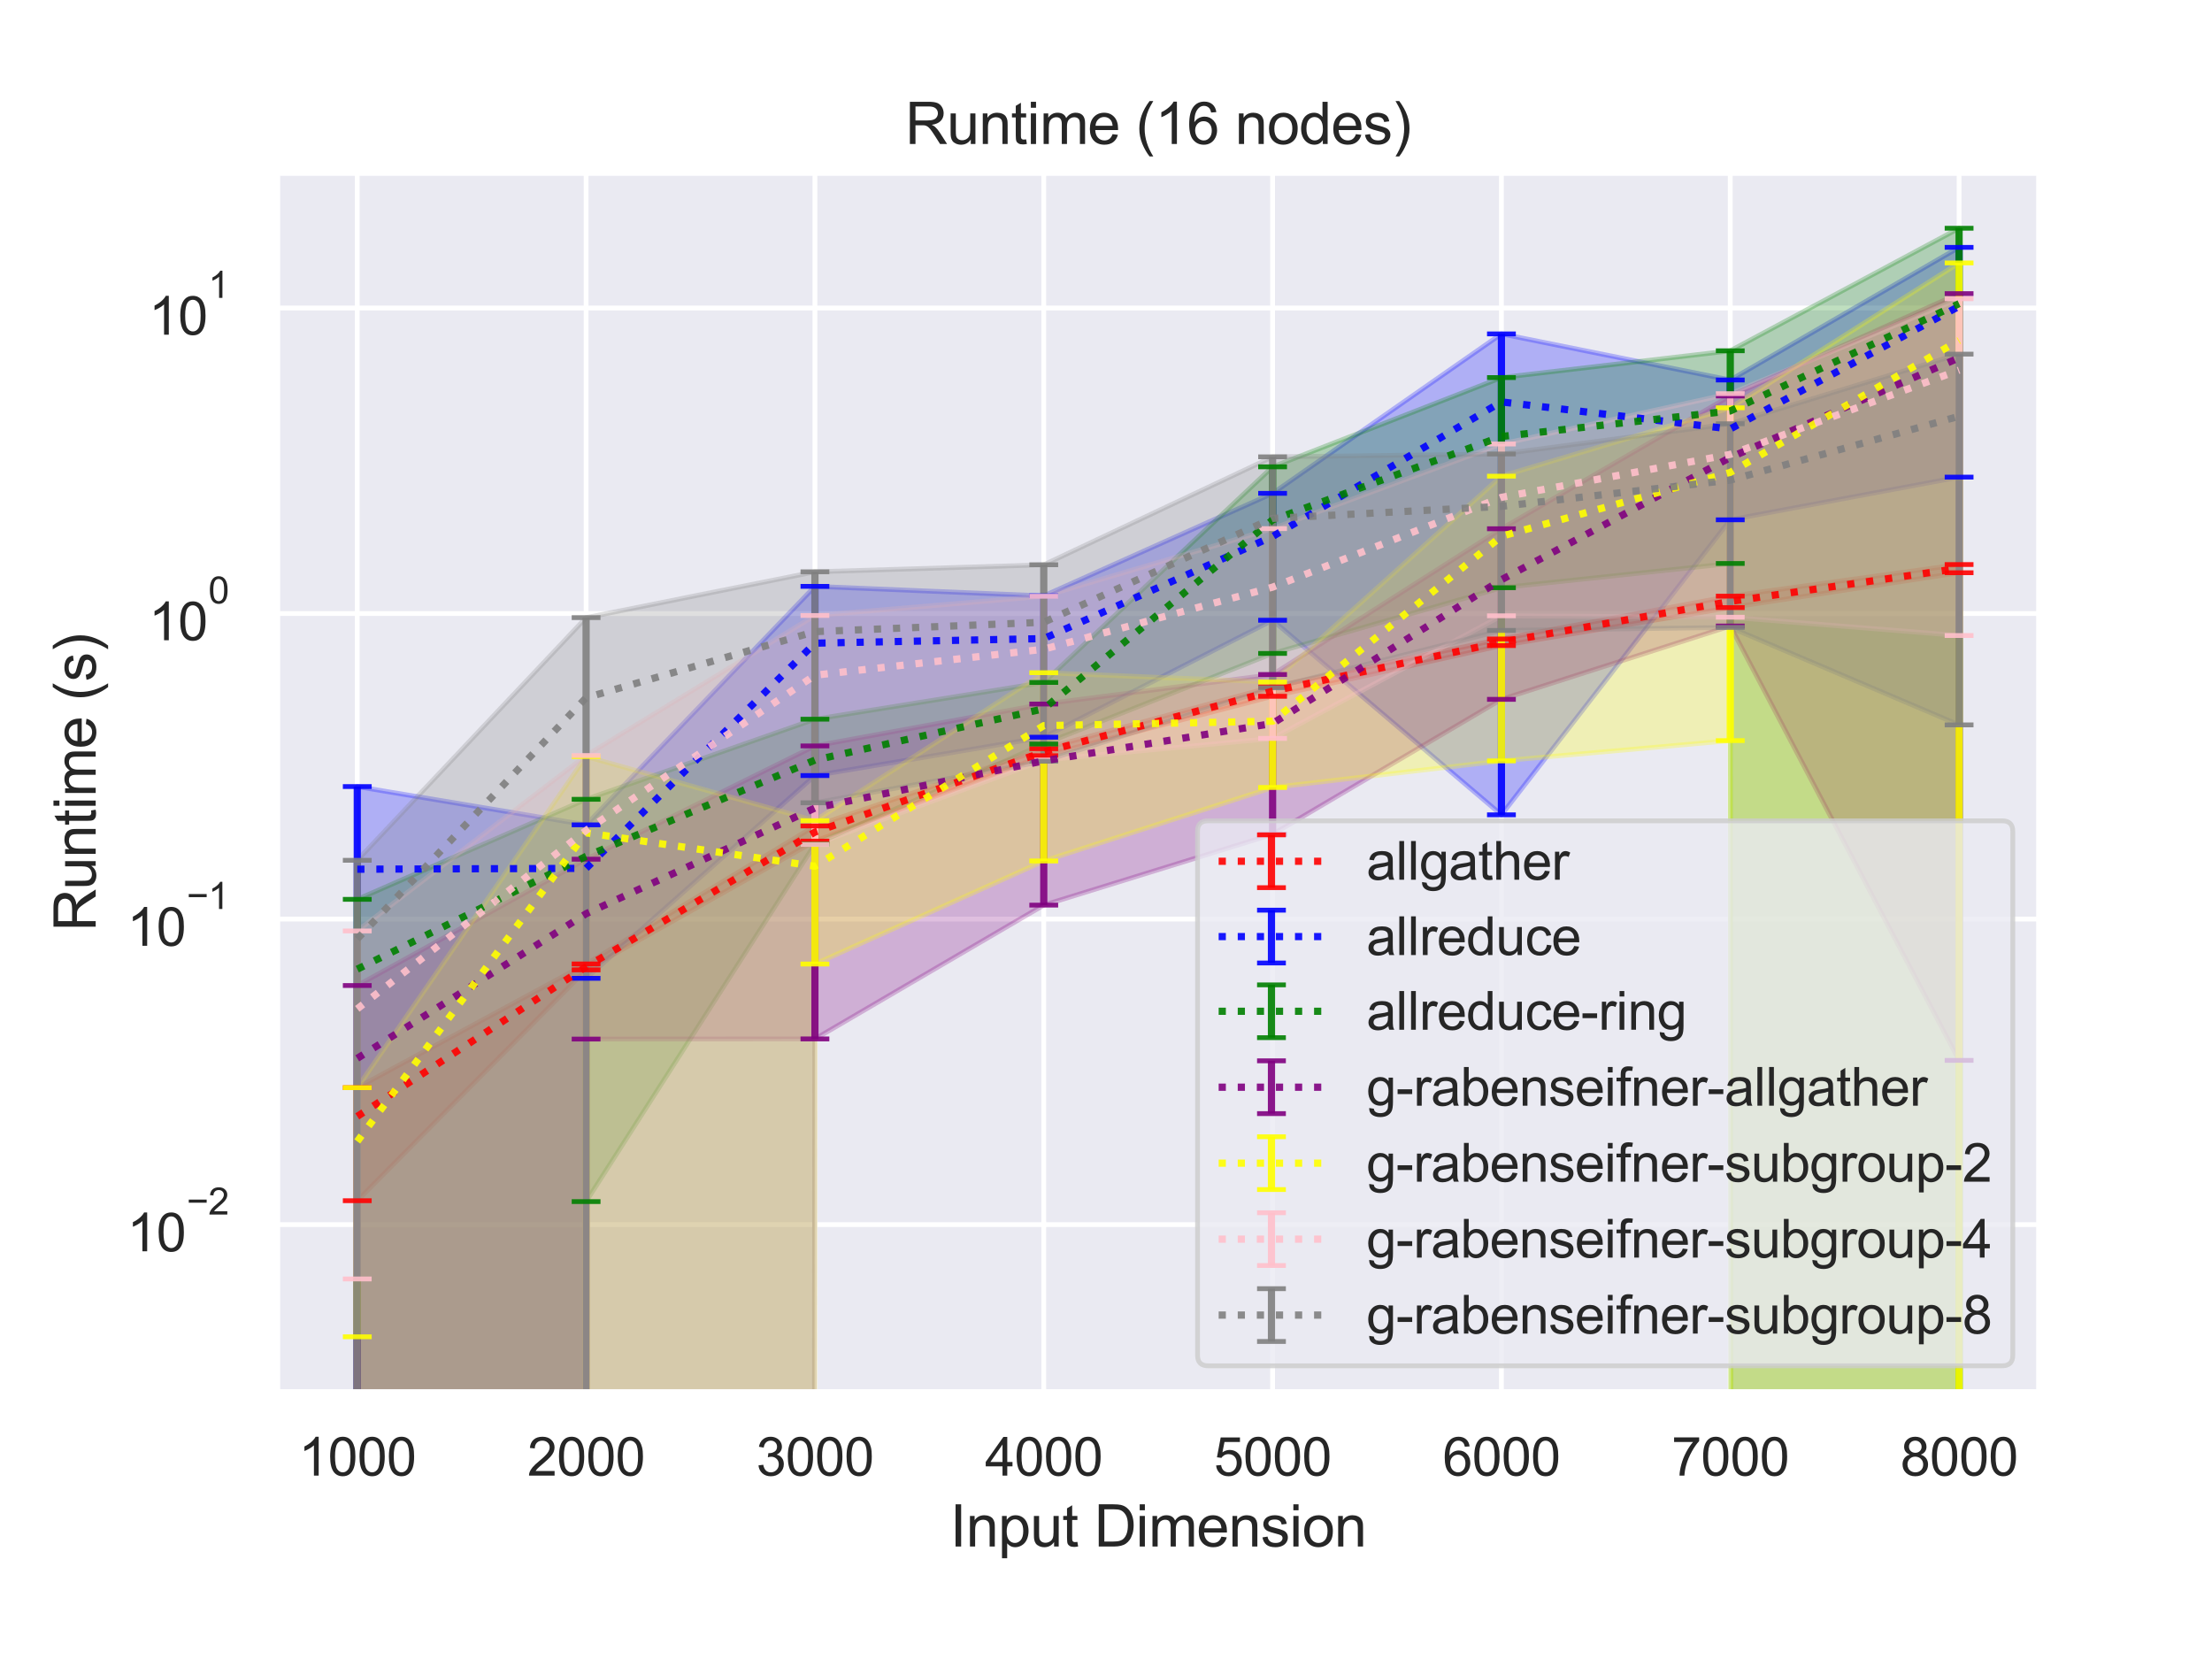 <?xml version="1.0" encoding="utf-8" standalone="no"?>
<!DOCTYPE svg PUBLIC "-//W3C//DTD SVG 1.1//EN"
  "http://www.w3.org/Graphics/SVG/1.1/DTD/svg11.dtd">
<svg height="345.6pt" version="1.1" viewBox="0 0 460.8 345.6" width="460.8pt" xmlns="http://www.w3.org/2000/svg" xmlns:xlink="http://www.w3.org/1999/xlink">
 <defs>
  <style type="text/css">*{stroke-linecap:butt;stroke-linejoin:round;}</style>
 </defs>
 <g id="figure_1">
  <g id="patch_1">
   <path d="M 0 345.6 
L 460.8 345.6 
L 460.8 0 
L 0 0 
z
" style="fill:#ffffff;"/>
  </g>
  <g id="axes_1">
   <g id="patch_2">
    <path d="M 57.74 290.02 
L 424.8 290.02 
L 424.8 36 
L 57.74 36 
z
" style="fill:#eaeaf2;"/>
   </g>
   <g id="matplotlib.axis_1">
    <g id="xtick_1">
     <g id="line2d_1">
      <path clip-path="url(#p41983f0929)" d="M 74.425 290.02 
L 74.425 36 
" style="fill:none;stroke:#ffffff;stroke-linecap:round;"/>
     </g>
     <g id="text_1">
      <!-- 1000 -->
      <g style="fill:#262626;" transform="translate(62.19 307.394)scale(0.11 -0.11)">
       <defs>
        <path d="M 2384 0 
L 1822 0 
L 1822 3584 
Q 1619 3391 1289 3197 
Q 959 3003 697 2906 
L 697 3450 
Q 1169 3672 1522 3987 
Q 1875 4303 2022 4600 
L 2384 4600 
L 2384 0 
z
" id="ArialMT-31" transform="scale(0.016)"/>
        <path d="M 266 2259 
Q 266 3072 433 3567 
Q 600 4063 929 4331 
Q 1259 4600 1759 4600 
Q 2128 4600 2406 4451 
Q 2684 4303 2865 4023 
Q 3047 3744 3150 3342 
Q 3253 2941 3253 2259 
Q 3253 1453 3087 958 
Q 2922 463 2592 192 
Q 2263 -78 1759 -78 
Q 1097 -78 719 397 
Q 266 969 266 2259 
z
M 844 2259 
Q 844 1131 1108 757 
Q 1372 384 1759 384 
Q 2147 384 2411 759 
Q 2675 1134 2675 2259 
Q 2675 3391 2411 3762 
Q 2147 4134 1753 4134 
Q 1366 4134 1134 3806 
Q 844 3388 844 2259 
z
" id="ArialMT-30" transform="scale(0.016)"/>
       </defs>
       <use xlink:href="#ArialMT-31"/>
       <use x="55.615" xlink:href="#ArialMT-30"/>
       <use x="111.23" xlink:href="#ArialMT-30"/>
       <use x="166.846" xlink:href="#ArialMT-30"/>
      </g>
     </g>
    </g>
    <g id="xtick_2">
     <g id="line2d_2">
      <path clip-path="url(#p41983f0929)" d="M 122.095 290.02 
L 122.095 36 
" style="fill:none;stroke:#ffffff;stroke-linecap:round;"/>
     </g>
     <g id="text_2">
      <!-- 2000 -->
      <g style="fill:#262626;" transform="translate(109.861 307.394)scale(0.11 -0.11)">
       <defs>
        <path d="M 3222 541 
L 3222 0 
L 194 0 
Q 188 203 259 391 
Q 375 700 629 1000 
Q 884 1300 1366 1694 
Q 2113 2306 2375 2664 
Q 2638 3022 2638 3341 
Q 2638 3675 2398 3904 
Q 2159 4134 1775 4134 
Q 1369 4134 1125 3890 
Q 881 3647 878 3216 
L 300 3275 
Q 359 3922 746 4261 
Q 1134 4600 1788 4600 
Q 2447 4600 2831 4234 
Q 3216 3869 3216 3328 
Q 3216 3053 3103 2787 
Q 2991 2522 2730 2228 
Q 2469 1934 1863 1422 
Q 1356 997 1212 845 
Q 1069 694 975 541 
L 3222 541 
z
" id="ArialMT-32" transform="scale(0.016)"/>
       </defs>
       <use xlink:href="#ArialMT-32"/>
       <use x="55.615" xlink:href="#ArialMT-30"/>
       <use x="111.23" xlink:href="#ArialMT-30"/>
       <use x="166.846" xlink:href="#ArialMT-30"/>
      </g>
     </g>
    </g>
    <g id="xtick_3">
     <g id="line2d_3">
      <path clip-path="url(#p41983f0929)" d="M 169.765 290.02 
L 169.765 36 
" style="fill:none;stroke:#ffffff;stroke-linecap:round;"/>
     </g>
     <g id="text_3">
      <!-- 3000 -->
      <g style="fill:#262626;" transform="translate(157.531 307.394)scale(0.11 -0.11)">
       <defs>
        <path d="M 269 1209 
L 831 1284 
Q 928 806 1161 595 
Q 1394 384 1728 384 
Q 2125 384 2398 659 
Q 2672 934 2672 1341 
Q 2672 1728 2419 1979 
Q 2166 2231 1775 2231 
Q 1616 2231 1378 2169 
L 1441 2663 
Q 1497 2656 1531 2656 
Q 1891 2656 2178 2843 
Q 2466 3031 2466 3422 
Q 2466 3731 2256 3934 
Q 2047 4138 1716 4138 
Q 1388 4138 1169 3931 
Q 950 3725 888 3313 
L 325 3413 
Q 428 3978 793 4289 
Q 1159 4600 1703 4600 
Q 2078 4600 2393 4439 
Q 2709 4278 2876 4000 
Q 3044 3722 3044 3409 
Q 3044 3113 2884 2869 
Q 2725 2625 2413 2481 
Q 2819 2388 3044 2092 
Q 3269 1797 3269 1353 
Q 3269 753 2831 336 
Q 2394 -81 1725 -81 
Q 1122 -81 723 278 
Q 325 638 269 1209 
z
" id="ArialMT-33" transform="scale(0.016)"/>
       </defs>
       <use xlink:href="#ArialMT-33"/>
       <use x="55.615" xlink:href="#ArialMT-30"/>
       <use x="111.23" xlink:href="#ArialMT-30"/>
       <use x="166.846" xlink:href="#ArialMT-30"/>
      </g>
     </g>
    </g>
    <g id="xtick_4">
     <g id="line2d_4">
      <path clip-path="url(#p41983f0929)" d="M 217.435 290.02 
L 217.435 36 
" style="fill:none;stroke:#ffffff;stroke-linecap:round;"/>
     </g>
     <g id="text_4">
      <!-- 4000 -->
      <g style="fill:#262626;" transform="translate(205.201 307.394)scale(0.11 -0.11)">
       <defs>
        <path d="M 2069 0 
L 2069 1097 
L 81 1097 
L 81 1613 
L 2172 4581 
L 2631 4581 
L 2631 1613 
L 3250 1613 
L 3250 1097 
L 2631 1097 
L 2631 0 
L 2069 0 
z
M 2069 1613 
L 2069 3678 
L 634 1613 
L 2069 1613 
z
" id="ArialMT-34" transform="scale(0.016)"/>
       </defs>
       <use xlink:href="#ArialMT-34"/>
       <use x="55.615" xlink:href="#ArialMT-30"/>
       <use x="111.23" xlink:href="#ArialMT-30"/>
       <use x="166.846" xlink:href="#ArialMT-30"/>
      </g>
     </g>
    </g>
    <g id="xtick_5">
     <g id="line2d_5">
      <path clip-path="url(#p41983f0929)" d="M 265.105 290.02 
L 265.105 36 
" style="fill:none;stroke:#ffffff;stroke-linecap:round;"/>
     </g>
     <g id="text_5">
      <!-- 5000 -->
      <g style="fill:#262626;" transform="translate(252.871 307.394)scale(0.11 -0.11)">
       <defs>
        <path d="M 266 1200 
L 856 1250 
Q 922 819 1161 601 
Q 1400 384 1738 384 
Q 2144 384 2425 690 
Q 2706 997 2706 1503 
Q 2706 1984 2436 2262 
Q 2166 2541 1728 2541 
Q 1456 2541 1237 2417 
Q 1019 2294 894 2097 
L 366 2166 
L 809 4519 
L 3088 4519 
L 3088 3981 
L 1259 3981 
L 1013 2750 
Q 1425 3038 1878 3038 
Q 2478 3038 2890 2622 
Q 3303 2206 3303 1553 
Q 3303 931 2941 478 
Q 2500 -78 1738 -78 
Q 1113 -78 717 272 
Q 322 622 266 1200 
z
" id="ArialMT-35" transform="scale(0.016)"/>
       </defs>
       <use xlink:href="#ArialMT-35"/>
       <use x="55.615" xlink:href="#ArialMT-30"/>
       <use x="111.23" xlink:href="#ArialMT-30"/>
       <use x="166.846" xlink:href="#ArialMT-30"/>
      </g>
     </g>
    </g>
    <g id="xtick_6">
     <g id="line2d_6">
      <path clip-path="url(#p41983f0929)" d="M 312.775 290.02 
L 312.775 36 
" style="fill:none;stroke:#ffffff;stroke-linecap:round;"/>
     </g>
     <g id="text_6">
      <!-- 6000 -->
      <g style="fill:#262626;" transform="translate(300.541 307.394)scale(0.11 -0.11)">
       <defs>
        <path d="M 3184 3459 
L 2625 3416 
Q 2550 3747 2413 3897 
Q 2184 4138 1850 4138 
Q 1581 4138 1378 3988 
Q 1113 3794 959 3422 
Q 806 3050 800 2363 
Q 1003 2672 1297 2822 
Q 1591 2972 1913 2972 
Q 2475 2972 2870 2558 
Q 3266 2144 3266 1488 
Q 3266 1056 3080 686 
Q 2894 316 2569 119 
Q 2244 -78 1831 -78 
Q 1128 -78 684 439 
Q 241 956 241 2144 
Q 241 3472 731 4075 
Q 1159 4600 1884 4600 
Q 2425 4600 2770 4297 
Q 3116 3994 3184 3459 
z
M 888 1484 
Q 888 1194 1011 928 
Q 1134 663 1356 523 
Q 1578 384 1822 384 
Q 2178 384 2434 671 
Q 2691 959 2691 1453 
Q 2691 1928 2437 2201 
Q 2184 2475 1800 2475 
Q 1419 2475 1153 2201 
Q 888 1928 888 1484 
z
" id="ArialMT-36" transform="scale(0.016)"/>
       </defs>
       <use xlink:href="#ArialMT-36"/>
       <use x="55.615" xlink:href="#ArialMT-30"/>
       <use x="111.23" xlink:href="#ArialMT-30"/>
       <use x="166.846" xlink:href="#ArialMT-30"/>
      </g>
     </g>
    </g>
    <g id="xtick_7">
     <g id="line2d_7">
      <path clip-path="url(#p41983f0929)" d="M 360.445 290.02 
L 360.445 36 
" style="fill:none;stroke:#ffffff;stroke-linecap:round;"/>
     </g>
     <g id="text_7">
      <!-- 7000 -->
      <g style="fill:#262626;" transform="translate(348.211 307.394)scale(0.11 -0.11)">
       <defs>
        <path d="M 303 3981 
L 303 4522 
L 3269 4522 
L 3269 4084 
Q 2831 3619 2401 2847 
Q 1972 2075 1738 1259 
Q 1569 684 1522 0 
L 944 0 
Q 953 541 1156 1306 
Q 1359 2072 1739 2783 
Q 2119 3494 2547 3981 
L 303 3981 
z
" id="ArialMT-37" transform="scale(0.016)"/>
       </defs>
       <use xlink:href="#ArialMT-37"/>
       <use x="55.615" xlink:href="#ArialMT-30"/>
       <use x="111.23" xlink:href="#ArialMT-30"/>
       <use x="166.846" xlink:href="#ArialMT-30"/>
      </g>
     </g>
    </g>
    <g id="xtick_8">
     <g id="line2d_8">
      <path clip-path="url(#p41983f0929)" d="M 408.115 290.02 
L 408.115 36 
" style="fill:none;stroke:#ffffff;stroke-linecap:round;"/>
     </g>
     <g id="text_8">
      <!-- 8000 -->
      <g style="fill:#262626;" transform="translate(395.881 307.394)scale(0.11 -0.11)">
       <defs>
        <path d="M 1131 2484 
Q 781 2613 612 2850 
Q 444 3088 444 3419 
Q 444 3919 803 4259 
Q 1163 4600 1759 4600 
Q 2359 4600 2725 4251 
Q 3091 3903 3091 3403 
Q 3091 3084 2923 2848 
Q 2756 2613 2416 2484 
Q 2838 2347 3058 2040 
Q 3278 1734 3278 1309 
Q 3278 722 2862 322 
Q 2447 -78 1769 -78 
Q 1091 -78 675 323 
Q 259 725 259 1325 
Q 259 1772 486 2073 
Q 713 2375 1131 2484 
z
M 1019 3438 
Q 1019 3113 1228 2906 
Q 1438 2700 1772 2700 
Q 2097 2700 2305 2904 
Q 2513 3109 2513 3406 
Q 2513 3716 2298 3927 
Q 2084 4138 1766 4138 
Q 1444 4138 1231 3931 
Q 1019 3725 1019 3438 
z
M 838 1322 
Q 838 1081 952 856 
Q 1066 631 1291 507 
Q 1516 384 1775 384 
Q 2178 384 2440 643 
Q 2703 903 2703 1303 
Q 2703 1709 2433 1975 
Q 2163 2241 1756 2241 
Q 1359 2241 1098 1978 
Q 838 1716 838 1322 
z
" id="ArialMT-38" transform="scale(0.016)"/>
       </defs>
       <use xlink:href="#ArialMT-38"/>
       <use x="55.615" xlink:href="#ArialMT-30"/>
       <use x="111.23" xlink:href="#ArialMT-30"/>
       <use x="166.846" xlink:href="#ArialMT-30"/>
      </g>
     </g>
    </g>
    <g id="text_9">
     <!-- Input Dimension -->
     <g style="fill:#262626;" transform="translate(197.916 322.169)scale(0.12 -0.12)">
      <defs>
       <path d="M 597 0 
L 597 4581 
L 1203 4581 
L 1203 0 
L 597 0 
z
" id="ArialMT-49" transform="scale(0.016)"/>
       <path d="M 422 0 
L 422 3319 
L 928 3319 
L 928 2847 
Q 1294 3394 1984 3394 
Q 2284 3394 2536 3286 
Q 2788 3178 2913 3003 
Q 3038 2828 3088 2588 
Q 3119 2431 3119 2041 
L 3119 0 
L 2556 0 
L 2556 2019 
Q 2556 2363 2490 2533 
Q 2425 2703 2258 2804 
Q 2091 2906 1866 2906 
Q 1506 2906 1245 2678 
Q 984 2450 984 1813 
L 984 0 
L 422 0 
z
" id="ArialMT-6e" transform="scale(0.016)"/>
       <path d="M 422 -1272 
L 422 3319 
L 934 3319 
L 934 2888 
Q 1116 3141 1344 3267 
Q 1572 3394 1897 3394 
Q 2322 3394 2647 3175 
Q 2972 2956 3137 2557 
Q 3303 2159 3303 1684 
Q 3303 1175 3120 767 
Q 2938 359 2589 142 
Q 2241 -75 1856 -75 
Q 1575 -75 1351 44 
Q 1128 163 984 344 
L 984 -1272 
L 422 -1272 
z
M 931 1641 
Q 931 1000 1190 694 
Q 1450 388 1819 388 
Q 2194 388 2461 705 
Q 2728 1022 2728 1688 
Q 2728 2322 2467 2637 
Q 2206 2953 1844 2953 
Q 1484 2953 1207 2617 
Q 931 2281 931 1641 
z
" id="ArialMT-70" transform="scale(0.016)"/>
       <path d="M 2597 0 
L 2597 488 
Q 2209 -75 1544 -75 
Q 1250 -75 995 37 
Q 741 150 617 320 
Q 494 491 444 738 
Q 409 903 409 1263 
L 409 3319 
L 972 3319 
L 972 1478 
Q 972 1038 1006 884 
Q 1059 663 1231 536 
Q 1403 409 1656 409 
Q 1909 409 2131 539 
Q 2353 669 2445 892 
Q 2538 1116 2538 1541 
L 2538 3319 
L 3100 3319 
L 3100 0 
L 2597 0 
z
" id="ArialMT-75" transform="scale(0.016)"/>
       <path d="M 1650 503 
L 1731 6 
Q 1494 -44 1306 -44 
Q 1000 -44 831 53 
Q 663 150 594 308 
Q 525 466 525 972 
L 525 2881 
L 113 2881 
L 113 3319 
L 525 3319 
L 525 4141 
L 1084 4478 
L 1084 3319 
L 1650 3319 
L 1650 2881 
L 1084 2881 
L 1084 941 
Q 1084 700 1114 631 
Q 1144 563 1211 522 
Q 1278 481 1403 481 
Q 1497 481 1650 503 
z
" id="ArialMT-74" transform="scale(0.016)"/>
       <path id="ArialMT-20" transform="scale(0.016)"/>
       <path d="M 494 0 
L 494 4581 
L 2072 4581 
Q 2606 4581 2888 4516 
Q 3281 4425 3559 4188 
Q 3922 3881 4101 3404 
Q 4281 2928 4281 2316 
Q 4281 1794 4159 1391 
Q 4038 988 3847 723 
Q 3656 459 3429 307 
Q 3203 156 2883 78 
Q 2563 0 2147 0 
L 494 0 
z
M 1100 541 
L 2078 541 
Q 2531 541 2789 625 
Q 3047 709 3200 863 
Q 3416 1078 3536 1442 
Q 3656 1806 3656 2325 
Q 3656 3044 3420 3430 
Q 3184 3816 2847 3947 
Q 2603 4041 2063 4041 
L 1100 4041 
L 1100 541 
z
" id="ArialMT-44" transform="scale(0.016)"/>
       <path d="M 425 3934 
L 425 4581 
L 988 4581 
L 988 3934 
L 425 3934 
z
M 425 0 
L 425 3319 
L 988 3319 
L 988 0 
L 425 0 
z
" id="ArialMT-69" transform="scale(0.016)"/>
       <path d="M 422 0 
L 422 3319 
L 925 3319 
L 925 2853 
Q 1081 3097 1340 3245 
Q 1600 3394 1931 3394 
Q 2300 3394 2536 3241 
Q 2772 3088 2869 2813 
Q 3263 3394 3894 3394 
Q 4388 3394 4653 3120 
Q 4919 2847 4919 2278 
L 4919 0 
L 4359 0 
L 4359 2091 
Q 4359 2428 4304 2576 
Q 4250 2725 4106 2815 
Q 3963 2906 3769 2906 
Q 3419 2906 3187 2673 
Q 2956 2441 2956 1928 
L 2956 0 
L 2394 0 
L 2394 2156 
Q 2394 2531 2256 2718 
Q 2119 2906 1806 2906 
Q 1569 2906 1367 2781 
Q 1166 2656 1075 2415 
Q 984 2175 984 1722 
L 984 0 
L 422 0 
z
" id="ArialMT-6d" transform="scale(0.016)"/>
       <path d="M 2694 1069 
L 3275 997 
Q 3138 488 2766 206 
Q 2394 -75 1816 -75 
Q 1088 -75 661 373 
Q 234 822 234 1631 
Q 234 2469 665 2931 
Q 1097 3394 1784 3394 
Q 2450 3394 2872 2941 
Q 3294 2488 3294 1666 
Q 3294 1616 3291 1516 
L 816 1516 
Q 847 969 1125 678 
Q 1403 388 1819 388 
Q 2128 388 2347 550 
Q 2566 713 2694 1069 
z
M 847 1978 
L 2700 1978 
Q 2663 2397 2488 2606 
Q 2219 2931 1791 2931 
Q 1403 2931 1139 2672 
Q 875 2413 847 1978 
z
" id="ArialMT-65" transform="scale(0.016)"/>
       <path d="M 197 991 
L 753 1078 
Q 800 744 1014 566 
Q 1228 388 1613 388 
Q 2000 388 2187 545 
Q 2375 703 2375 916 
Q 2375 1106 2209 1216 
Q 2094 1291 1634 1406 
Q 1016 1563 777 1677 
Q 538 1791 414 1992 
Q 291 2194 291 2438 
Q 291 2659 392 2848 
Q 494 3038 669 3163 
Q 800 3259 1026 3326 
Q 1253 3394 1513 3394 
Q 1903 3394 2198 3281 
Q 2494 3169 2634 2976 
Q 2775 2784 2828 2463 
L 2278 2388 
Q 2241 2644 2061 2787 
Q 1881 2931 1553 2931 
Q 1166 2931 1000 2803 
Q 834 2675 834 2503 
Q 834 2394 903 2306 
Q 972 2216 1119 2156 
Q 1203 2125 1616 2013 
Q 2213 1853 2448 1751 
Q 2684 1650 2818 1456 
Q 2953 1263 2953 975 
Q 2953 694 2789 445 
Q 2625 197 2315 61 
Q 2006 -75 1616 -75 
Q 969 -75 630 194 
Q 291 463 197 991 
z
" id="ArialMT-73" transform="scale(0.016)"/>
       <path d="M 213 1659 
Q 213 2581 725 3025 
Q 1153 3394 1769 3394 
Q 2453 3394 2887 2945 
Q 3322 2497 3322 1706 
Q 3322 1066 3130 698 
Q 2938 331 2570 128 
Q 2203 -75 1769 -75 
Q 1072 -75 642 372 
Q 213 819 213 1659 
z
M 791 1659 
Q 791 1022 1069 705 
Q 1347 388 1769 388 
Q 2188 388 2466 706 
Q 2744 1025 2744 1678 
Q 2744 2294 2464 2611 
Q 2184 2928 1769 2928 
Q 1347 2928 1069 2612 
Q 791 2297 791 1659 
z
" id="ArialMT-6f" transform="scale(0.016)"/>
      </defs>
      <use xlink:href="#ArialMT-49"/>
      <use x="27.783" xlink:href="#ArialMT-6e"/>
      <use x="83.398" xlink:href="#ArialMT-70"/>
      <use x="139.014" xlink:href="#ArialMT-75"/>
      <use x="194.629" xlink:href="#ArialMT-74"/>
      <use x="222.412" xlink:href="#ArialMT-20"/>
      <use x="250.195" xlink:href="#ArialMT-44"/>
      <use x="322.412" xlink:href="#ArialMT-69"/>
      <use x="344.629" xlink:href="#ArialMT-6d"/>
      <use x="427.93" xlink:href="#ArialMT-65"/>
      <use x="483.545" xlink:href="#ArialMT-6e"/>
      <use x="539.16" xlink:href="#ArialMT-73"/>
      <use x="589.16" xlink:href="#ArialMT-69"/>
      <use x="611.377" xlink:href="#ArialMT-6f"/>
      <use x="666.992" xlink:href="#ArialMT-6e"/>
     </g>
    </g>
   </g>
   <g id="matplotlib.axis_2">
    <g id="ytick_1">
     <g id="line2d_9">
      <path clip-path="url(#p41983f0929)" d="M 57.74 255.108 
L 424.8 255.108 
" style="fill:none;stroke:#ffffff;stroke-linecap:round;"/>
     </g>
     <g id="text_10">
      <!-- $\mathdefault{10^{-2}}$ -->
      <g style="fill:#262626;" transform="translate(26.46 260.78)scale(0.11 -0.11)">
       <defs>
        <path d="M 3381 1997 
L 356 1997 
L 356 2522 
L 3381 2522 
L 3381 1997 
z
" id="ArialMT-2212" transform="scale(0.016)"/>
       </defs>
       <use transform="translate(0 0.994)" xlink:href="#ArialMT-31"/>
       <use transform="translate(55.615 0.994)" xlink:href="#ArialMT-30"/>
       <use transform="translate(112.973 70.688)scale(0.7)" xlink:href="#ArialMT-2212"/>
       <use transform="translate(153.852 70.688)scale(0.7)" xlink:href="#ArialMT-32"/>
      </g>
     </g>
    </g>
    <g id="ytick_2">
     <g id="line2d_10">
      <path clip-path="url(#p41983f0929)" d="M 57.74 191.459 
L 424.8 191.459 
" style="fill:none;stroke:#ffffff;stroke-linecap:round;"/>
     </g>
     <g id="text_11">
      <!-- $\mathdefault{10^{-1}}$ -->
      <g style="fill:#262626;" transform="translate(26.46 197.131)scale(0.11 -0.11)">
       <use transform="translate(0 0.994)" xlink:href="#ArialMT-31"/>
       <use transform="translate(55.615 0.994)" xlink:href="#ArialMT-30"/>
       <use transform="translate(112.973 70.688)scale(0.7)" xlink:href="#ArialMT-2212"/>
       <use transform="translate(153.852 70.688)scale(0.7)" xlink:href="#ArialMT-31"/>
      </g>
     </g>
    </g>
    <g id="ytick_3">
     <g id="line2d_11">
      <path clip-path="url(#p41983f0929)" d="M 57.74 127.811 
L 424.8 127.811 
" style="fill:none;stroke:#ffffff;stroke-linecap:round;"/>
     </g>
     <g id="text_12">
      <!-- $\mathdefault{10^{0}}$ -->
      <g style="fill:#262626;" transform="translate(30.97 133.482)scale(0.11 -0.11)">
       <use transform="translate(0 0.994)" xlink:href="#ArialMT-31"/>
       <use transform="translate(55.615 0.994)" xlink:href="#ArialMT-30"/>
       <use transform="translate(112.973 70.688)scale(0.7)" xlink:href="#ArialMT-30"/>
      </g>
     </g>
    </g>
    <g id="ytick_4">
     <g id="line2d_12">
      <path clip-path="url(#p41983f0929)" d="M 57.74 64.162 
L 424.8 64.162 
" style="fill:none;stroke:#ffffff;stroke-linecap:round;"/>
     </g>
     <g id="text_13">
      <!-- $\mathdefault{10^{1}}$ -->
      <g style="fill:#262626;" transform="translate(30.97 69.834)scale(0.11 -0.11)">
       <use transform="translate(0 0.994)" xlink:href="#ArialMT-31"/>
       <use transform="translate(55.615 0.994)" xlink:href="#ArialMT-30"/>
       <use transform="translate(112.973 70.688)scale(0.7)" xlink:href="#ArialMT-31"/>
      </g>
     </g>
    </g>
    <g id="ytick_5"/>
    <g id="ytick_6"/>
    <g id="ytick_7"/>
    <g id="ytick_8"/>
    <g id="ytick_9"/>
    <g id="ytick_10"/>
    <g id="ytick_11"/>
    <g id="ytick_12"/>
    <g id="ytick_13"/>
    <g id="ytick_14"/>
    <g id="ytick_15"/>
    <g id="ytick_16"/>
    <g id="ytick_17"/>
    <g id="ytick_18"/>
    <g id="ytick_19"/>
    <g id="ytick_20"/>
    <g id="ytick_21"/>
    <g id="ytick_22"/>
    <g id="ytick_23"/>
    <g id="ytick_24"/>
    <g id="ytick_25"/>
    <g id="ytick_26"/>
    <g id="ytick_27"/>
    <g id="ytick_28"/>
    <g id="ytick_29"/>
    <g id="ytick_30"/>
    <g id="ytick_31"/>
    <g id="ytick_32"/>
    <g id="ytick_33"/>
    <g id="ytick_34"/>
    <g id="ytick_35"/>
    <g id="ytick_36"/>
    <g id="text_14">
     <!-- Runtime (s) -->
     <g style="fill:#262626;" transform="translate(19.934 194.013)rotate(-90)scale(0.12 -0.12)">
      <defs>
       <path d="M 503 0 
L 503 4581 
L 2534 4581 
Q 3147 4581 3465 4457 
Q 3784 4334 3975 4021 
Q 4166 3709 4166 3331 
Q 4166 2844 3850 2509 
Q 3534 2175 2875 2084 
Q 3116 1969 3241 1856 
Q 3506 1613 3744 1247 
L 4541 0 
L 3778 0 
L 3172 953 
Q 2906 1366 2734 1584 
Q 2563 1803 2427 1890 
Q 2291 1978 2150 2013 
Q 2047 2034 1813 2034 
L 1109 2034 
L 1109 0 
L 503 0 
z
M 1109 2559 
L 2413 2559 
Q 2828 2559 3062 2645 
Q 3297 2731 3419 2920 
Q 3541 3109 3541 3331 
Q 3541 3656 3305 3865 
Q 3069 4075 2559 4075 
L 1109 4075 
L 1109 2559 
z
" id="ArialMT-52" transform="scale(0.016)"/>
       <path d="M 1497 -1347 
Q 1031 -759 709 28 
Q 388 816 388 1659 
Q 388 2403 628 3084 
Q 909 3875 1497 4659 
L 1900 4659 
Q 1522 4009 1400 3731 
Q 1209 3300 1100 2831 
Q 966 2247 966 1656 
Q 966 153 1900 -1347 
L 1497 -1347 
z
" id="ArialMT-28" transform="scale(0.016)"/>
       <path d="M 791 -1347 
L 388 -1347 
Q 1322 153 1322 1656 
Q 1322 2244 1188 2822 
Q 1081 3291 891 3722 
Q 769 4003 388 4659 
L 791 4659 
Q 1378 3875 1659 3084 
Q 1900 2403 1900 1659 
Q 1900 816 1576 28 
Q 1253 -759 791 -1347 
z
" id="ArialMT-29" transform="scale(0.016)"/>
      </defs>
      <use xlink:href="#ArialMT-52"/>
      <use x="72.217" xlink:href="#ArialMT-75"/>
      <use x="127.832" xlink:href="#ArialMT-6e"/>
      <use x="183.447" xlink:href="#ArialMT-74"/>
      <use x="211.23" xlink:href="#ArialMT-69"/>
      <use x="233.447" xlink:href="#ArialMT-6d"/>
      <use x="316.748" xlink:href="#ArialMT-65"/>
      <use x="372.363" xlink:href="#ArialMT-20"/>
      <use x="400.146" xlink:href="#ArialMT-28"/>
      <use x="433.447" xlink:href="#ArialMT-73"/>
      <use x="483.447" xlink:href="#ArialMT-29"/>
     </g>
    </g>
   </g>
   <g id="PolyCollection_1">
    <defs>
     <path d="M 74.425 -119.018 
L 74.425 -95.468 
L 122.095 -143.561 
L 169.765 -170.375 
L 217.435 -188.173 
L 265.105 -200.551 
L 312.775 -211.116 
L 360.445 -219.026 
L 408.115 -226.286 
L 408.115 -227.998 
L 408.115 -227.998 
L 360.445 -221.413 
L 312.775 -212.494 
L 265.105 -202.529 
L 217.435 -189.635 
L 169.765 -173.541 
L 122.095 -144.79 
L 74.425 -119.018 
z
" id="m953eaba070" style="stroke:#ff0000;stroke-opacity:0.25;"/>
    </defs>
    <g clip-path="url(#p41983f0929)">
     <use style="fill:#ff0000;fill-opacity:0.25;stroke:#ff0000;stroke-opacity:0.25;" x="0" xlink:href="#m953eaba070" y="345.6"/>
    </g>
   </g>
   <g id="PolyCollection_2">
    <path clip-path="url(#p41983f0929)" d="M 74.425 163.858 
L 74.425 63776.395 
L 122.095 203.806 
L 169.765 161.562 
L 217.435 153.57 
L 265.105 129.207 
L 312.775 169.742 
L 360.445 108.285 
L 408.115 99.391 
L 408.115 51.526 
L 408.115 51.526 
L 360.445 79.158 
L 312.775 69.554 
L 265.105 102.771 
L 217.435 124.131 
L 169.765 122.149 
L 122.095 171.827 
L 74.425 163.858 
z
" style="fill:#0000ff;fill-opacity:0.25;stroke:#0000ff;stroke-opacity:0.25;"/>
   </g>
   <g id="PolyCollection_3">
    <path clip-path="url(#p41983f0929)" d="M 74.425 187.352 
L 74.425 63776.395 
L 122.095 250.311 
L 169.765 175.849 
L 217.435 154.994 
L 265.105 136.122 
L 312.775 122.433 
L 360.445 117.384 
L 408.115 63776.395 
L 408.115 47.546 
L 408.115 47.546 
L 360.445 73.07 
L 312.775 78.656 
L 265.105 97.247 
L 217.435 142.169 
L 169.765 149.824 
L 122.095 166.507 
L 74.425 187.352 
z
" style="fill:#008000;fill-opacity:0.25;stroke:#008000;stroke-opacity:0.25;"/>
   </g>
   <g id="PolyCollection_4">
    <path clip-path="url(#p41983f0929)" d="M 74.425 205.304 
L 74.425 63776.395 
L 122.095 216.463 
L 169.765 216.43 
L 217.435 188.553 
L 265.105 173.797 
L 312.775 145.688 
L 360.445 130.411 
L 408.115 220.895 
L 408.115 61.16 
L 408.115 61.16 
L 360.445 82.489 
L 312.775 110.15 
L 265.105 140.512 
L 217.435 146.661 
L 169.765 155.385 
L 122.095 178.986 
L 74.425 205.304 
z
" style="fill:#800080;fill-opacity:0.25;stroke:#800080;stroke-opacity:0.25;"/>
   </g>
   <g id="PolyCollection_5">
    <path clip-path="url(#p41983f0929)" d="M 74.425 226.586 
L 74.425 278.474 
L 122.095 63776.395 
L 169.765 200.823 
L 217.435 179.356 
L 265.105 164.044 
L 312.775 158.507 
L 360.445 154.28 
L 408.115 63776.395 
L 408.115 54.771 
L 408.115 54.771 
L 360.445 84.955 
L 312.775 99.197 
L 265.105 142.076 
L 217.435 140.138 
L 169.765 170.966 
L 122.095 157.603 
L 74.425 226.586 
z
" style="fill:#ffff00;fill-opacity:0.25;stroke:#ffff00;stroke-opacity:0.25;"/>
   </g>
   <g id="PolyCollection_6">
    <path clip-path="url(#p41983f0929)" d="M 74.425 193.939 
L 74.425 266.43 
L 122.095 63776.395 
L 169.765 175.909 
L 217.435 158.327 
L 265.105 153.82 
L 312.775 128.283 
L 360.445 128.574 
L 408.115 132.391 
L 408.115 62.23 
L 408.115 62.23 
L 360.445 82.002 
L 312.775 92.492 
L 265.105 110.118 
L 217.435 124.206 
L 169.765 128.222 
L 122.095 157.381 
L 74.425 193.939 
z
" style="fill:#ffc0cb;fill-opacity:0.25;stroke:#ffc0cb;stroke-opacity:0.25;"/>
   </g>
   <g id="PolyCollection_7">
    <path clip-path="url(#p41983f0929)" d="M 74.425 179.214 
L 74.425 63776.395 
L 122.095 63776.395 
L 169.765 167.238 
L 217.435 158.586 
L 265.105 143.288 
L 312.775 131.332 
L 360.445 130.708 
L 408.115 151.007 
L 408.115 73.768 
L 408.115 73.768 
L 360.445 88.276 
L 312.775 94.575 
L 265.105 95.167 
L 217.435 117.655 
L 169.765 119.116 
L 122.095 128.665 
L 74.425 179.214 
z
" style="fill:#808080;fill-opacity:0.25;stroke:#808080;stroke-opacity:0.25;"/>
   </g>
   <g id="LineCollection_1">
    <path clip-path="url(#p41983f0929)" d="M 74.425 250.132 
L 74.425 226.582 
" style="fill:none;stroke:#ff0000;stroke-opacity:0.9;stroke-width:1.5;"/>
    <path clip-path="url(#p41983f0929)" d="M 122.095 202.039 
L 122.095 200.81 
" style="fill:none;stroke:#ff0000;stroke-opacity:0.9;stroke-width:1.5;"/>
    <path clip-path="url(#p41983f0929)" d="M 169.765 175.225 
L 169.765 172.059 
" style="fill:none;stroke:#ff0000;stroke-opacity:0.9;stroke-width:1.5;"/>
    <path clip-path="url(#p41983f0929)" d="M 217.435 157.427 
L 217.435 155.965 
" style="fill:none;stroke:#ff0000;stroke-opacity:0.9;stroke-width:1.5;"/>
    <path clip-path="url(#p41983f0929)" d="M 265.105 145.049 
L 265.105 143.071 
" style="fill:none;stroke:#ff0000;stroke-opacity:0.9;stroke-width:1.5;"/>
    <path clip-path="url(#p41983f0929)" d="M 312.775 134.484 
L 312.775 133.106 
" style="fill:none;stroke:#ff0000;stroke-opacity:0.9;stroke-width:1.5;"/>
    <path clip-path="url(#p41983f0929)" d="M 360.445 126.574 
L 360.445 124.187 
" style="fill:none;stroke:#ff0000;stroke-opacity:0.9;stroke-width:1.5;"/>
    <path clip-path="url(#p41983f0929)" d="M 408.115 119.314 
L 408.115 117.602 
" style="fill:none;stroke:#ff0000;stroke-opacity:0.9;stroke-width:1.5;"/>
   </g>
   <g id="LineCollection_2">
    <path clip-path="url(#p41983f0929)" d="M 74.425 346.6 
L 74.425 163.858 
" style="fill:none;stroke:#0000ff;stroke-opacity:0.9;stroke-width:1.5;"/>
    <path clip-path="url(#p41983f0929)" d="M 122.095 203.806 
L 122.095 171.827 
" style="fill:none;stroke:#0000ff;stroke-opacity:0.9;stroke-width:1.5;"/>
    <path clip-path="url(#p41983f0929)" d="M 169.765 161.562 
L 169.765 122.149 
" style="fill:none;stroke:#0000ff;stroke-opacity:0.9;stroke-width:1.5;"/>
    <path clip-path="url(#p41983f0929)" d="M 217.435 153.57 
L 217.435 124.131 
" style="fill:none;stroke:#0000ff;stroke-opacity:0.9;stroke-width:1.5;"/>
    <path clip-path="url(#p41983f0929)" d="M 265.105 129.207 
L 265.105 102.771 
" style="fill:none;stroke:#0000ff;stroke-opacity:0.9;stroke-width:1.5;"/>
    <path clip-path="url(#p41983f0929)" d="M 312.775 169.742 
L 312.775 69.554 
" style="fill:none;stroke:#0000ff;stroke-opacity:0.9;stroke-width:1.5;"/>
    <path clip-path="url(#p41983f0929)" d="M 360.445 108.285 
L 360.445 79.158 
" style="fill:none;stroke:#0000ff;stroke-opacity:0.9;stroke-width:1.5;"/>
    <path clip-path="url(#p41983f0929)" d="M 408.115 99.391 
L 408.115 51.526 
" style="fill:none;stroke:#0000ff;stroke-opacity:0.9;stroke-width:1.5;"/>
   </g>
   <g id="LineCollection_3">
    <path clip-path="url(#p41983f0929)" d="M 74.425 346.6 
L 74.425 187.352 
" style="fill:none;stroke:#008000;stroke-opacity:0.9;stroke-width:1.5;"/>
    <path clip-path="url(#p41983f0929)" d="M 122.095 250.311 
L 122.095 166.507 
" style="fill:none;stroke:#008000;stroke-opacity:0.9;stroke-width:1.5;"/>
    <path clip-path="url(#p41983f0929)" d="M 169.765 175.849 
L 169.765 149.824 
" style="fill:none;stroke:#008000;stroke-opacity:0.9;stroke-width:1.5;"/>
    <path clip-path="url(#p41983f0929)" d="M 217.435 154.994 
L 217.435 142.169 
" style="fill:none;stroke:#008000;stroke-opacity:0.9;stroke-width:1.5;"/>
    <path clip-path="url(#p41983f0929)" d="M 265.105 136.122 
L 265.105 97.247 
" style="fill:none;stroke:#008000;stroke-opacity:0.9;stroke-width:1.5;"/>
    <path clip-path="url(#p41983f0929)" d="M 312.775 122.433 
L 312.775 78.656 
" style="fill:none;stroke:#008000;stroke-opacity:0.9;stroke-width:1.5;"/>
    <path clip-path="url(#p41983f0929)" d="M 360.445 117.384 
L 360.445 73.07 
" style="fill:none;stroke:#008000;stroke-opacity:0.9;stroke-width:1.5;"/>
    <path clip-path="url(#p41983f0929)" d="M 408.115 346.6 
L 408.115 47.546 
" style="fill:none;stroke:#008000;stroke-opacity:0.9;stroke-width:1.5;"/>
   </g>
   <g id="LineCollection_4">
    <path clip-path="url(#p41983f0929)" d="M 74.425 346.6 
L 74.425 205.304 
" style="fill:none;stroke:#800080;stroke-opacity:0.9;stroke-width:1.5;"/>
    <path clip-path="url(#p41983f0929)" d="M 122.095 216.463 
L 122.095 178.986 
" style="fill:none;stroke:#800080;stroke-opacity:0.9;stroke-width:1.5;"/>
    <path clip-path="url(#p41983f0929)" d="M 169.765 216.43 
L 169.765 155.385 
" style="fill:none;stroke:#800080;stroke-opacity:0.9;stroke-width:1.5;"/>
    <path clip-path="url(#p41983f0929)" d="M 217.435 188.553 
L 217.435 146.661 
" style="fill:none;stroke:#800080;stroke-opacity:0.9;stroke-width:1.5;"/>
    <path clip-path="url(#p41983f0929)" d="M 265.105 173.797 
L 265.105 140.512 
" style="fill:none;stroke:#800080;stroke-opacity:0.9;stroke-width:1.5;"/>
    <path clip-path="url(#p41983f0929)" d="M 312.775 145.688 
L 312.775 110.15 
" style="fill:none;stroke:#800080;stroke-opacity:0.9;stroke-width:1.5;"/>
    <path clip-path="url(#p41983f0929)" d="M 360.445 130.411 
L 360.445 82.489 
" style="fill:none;stroke:#800080;stroke-opacity:0.9;stroke-width:1.5;"/>
    <path clip-path="url(#p41983f0929)" d="M 408.115 220.895 
L 408.115 61.16 
" style="fill:none;stroke:#800080;stroke-opacity:0.9;stroke-width:1.5;"/>
   </g>
   <g id="LineCollection_5">
    <path clip-path="url(#p41983f0929)" d="M 74.425 278.474 
L 74.425 226.586 
" style="fill:none;stroke:#ffff00;stroke-opacity:0.9;stroke-width:1.5;"/>
    <path clip-path="url(#p41983f0929)" d="M 122.095 346.6 
L 122.095 157.603 
" style="fill:none;stroke:#ffff00;stroke-opacity:0.9;stroke-width:1.5;"/>
    <path clip-path="url(#p41983f0929)" d="M 169.765 200.823 
L 169.765 170.966 
" style="fill:none;stroke:#ffff00;stroke-opacity:0.9;stroke-width:1.5;"/>
    <path clip-path="url(#p41983f0929)" d="M 217.435 179.356 
L 217.435 140.138 
" style="fill:none;stroke:#ffff00;stroke-opacity:0.9;stroke-width:1.5;"/>
    <path clip-path="url(#p41983f0929)" d="M 265.105 164.044 
L 265.105 142.076 
" style="fill:none;stroke:#ffff00;stroke-opacity:0.9;stroke-width:1.5;"/>
    <path clip-path="url(#p41983f0929)" d="M 312.775 158.507 
L 312.775 99.197 
" style="fill:none;stroke:#ffff00;stroke-opacity:0.9;stroke-width:1.5;"/>
    <path clip-path="url(#p41983f0929)" d="M 360.445 154.28 
L 360.445 84.955 
" style="fill:none;stroke:#ffff00;stroke-opacity:0.9;stroke-width:1.5;"/>
    <path clip-path="url(#p41983f0929)" d="M 408.115 346.6 
L 408.115 54.771 
" style="fill:none;stroke:#ffff00;stroke-opacity:0.9;stroke-width:1.5;"/>
   </g>
   <g id="LineCollection_6">
    <path clip-path="url(#p41983f0929)" d="M 74.425 266.43 
L 74.425 193.939 
" style="fill:none;stroke:#ffc0cb;stroke-opacity:0.9;stroke-width:1.5;"/>
    <path clip-path="url(#p41983f0929)" d="M 122.095 346.6 
L 122.095 157.381 
" style="fill:none;stroke:#ffc0cb;stroke-opacity:0.9;stroke-width:1.5;"/>
    <path clip-path="url(#p41983f0929)" d="M 169.765 175.909 
L 169.765 128.222 
" style="fill:none;stroke:#ffc0cb;stroke-opacity:0.9;stroke-width:1.5;"/>
    <path clip-path="url(#p41983f0929)" d="M 217.435 158.327 
L 217.435 124.206 
" style="fill:none;stroke:#ffc0cb;stroke-opacity:0.9;stroke-width:1.5;"/>
    <path clip-path="url(#p41983f0929)" d="M 265.105 153.82 
L 265.105 110.118 
" style="fill:none;stroke:#ffc0cb;stroke-opacity:0.9;stroke-width:1.5;"/>
    <path clip-path="url(#p41983f0929)" d="M 312.775 128.283 
L 312.775 92.492 
" style="fill:none;stroke:#ffc0cb;stroke-opacity:0.9;stroke-width:1.5;"/>
    <path clip-path="url(#p41983f0929)" d="M 360.445 128.574 
L 360.445 82.002 
" style="fill:none;stroke:#ffc0cb;stroke-opacity:0.9;stroke-width:1.5;"/>
    <path clip-path="url(#p41983f0929)" d="M 408.115 132.391 
L 408.115 62.23 
" style="fill:none;stroke:#ffc0cb;stroke-opacity:0.9;stroke-width:1.5;"/>
   </g>
   <g id="LineCollection_7">
    <path clip-path="url(#p41983f0929)" d="M 74.425 346.6 
L 74.425 179.214 
" style="fill:none;stroke:#808080;stroke-opacity:0.9;stroke-width:1.5;"/>
    <path clip-path="url(#p41983f0929)" d="M 122.095 346.6 
L 122.095 128.665 
" style="fill:none;stroke:#808080;stroke-opacity:0.9;stroke-width:1.5;"/>
    <path clip-path="url(#p41983f0929)" d="M 169.765 167.238 
L 169.765 119.116 
" style="fill:none;stroke:#808080;stroke-opacity:0.9;stroke-width:1.5;"/>
    <path clip-path="url(#p41983f0929)" d="M 217.435 158.586 
L 217.435 117.655 
" style="fill:none;stroke:#808080;stroke-opacity:0.9;stroke-width:1.5;"/>
    <path clip-path="url(#p41983f0929)" d="M 265.105 143.288 
L 265.105 95.167 
" style="fill:none;stroke:#808080;stroke-opacity:0.9;stroke-width:1.5;"/>
    <path clip-path="url(#p41983f0929)" d="M 312.775 131.332 
L 312.775 94.575 
" style="fill:none;stroke:#808080;stroke-opacity:0.9;stroke-width:1.5;"/>
    <path clip-path="url(#p41983f0929)" d="M 360.445 130.708 
L 360.445 88.276 
" style="fill:none;stroke:#808080;stroke-opacity:0.9;stroke-width:1.5;"/>
    <path clip-path="url(#p41983f0929)" d="M 408.115 151.007 
L 408.115 73.768 
" style="fill:none;stroke:#808080;stroke-opacity:0.9;stroke-width:1.5;"/>
   </g>
   <g id="line2d_13">
    <defs>
     <path d="M 3 0 
L -3 -0 
" id="m88cd792f36" style="stroke:#ff0000;stroke-opacity:0.9;"/>
    </defs>
    <g clip-path="url(#p41983f0929)">
     <use style="fill:#ff0000;fill-opacity:0.9;stroke:#ff0000;stroke-opacity:0.9;" x="74.425" xlink:href="#m88cd792f36" y="250.132"/>
     <use style="fill:#ff0000;fill-opacity:0.9;stroke:#ff0000;stroke-opacity:0.9;" x="122.095" xlink:href="#m88cd792f36" y="202.039"/>
     <use style="fill:#ff0000;fill-opacity:0.9;stroke:#ff0000;stroke-opacity:0.9;" x="169.765" xlink:href="#m88cd792f36" y="175.225"/>
     <use style="fill:#ff0000;fill-opacity:0.9;stroke:#ff0000;stroke-opacity:0.9;" x="217.435" xlink:href="#m88cd792f36" y="157.427"/>
     <use style="fill:#ff0000;fill-opacity:0.9;stroke:#ff0000;stroke-opacity:0.9;" x="265.105" xlink:href="#m88cd792f36" y="145.049"/>
     <use style="fill:#ff0000;fill-opacity:0.9;stroke:#ff0000;stroke-opacity:0.9;" x="312.775" xlink:href="#m88cd792f36" y="134.484"/>
     <use style="fill:#ff0000;fill-opacity:0.9;stroke:#ff0000;stroke-opacity:0.9;" x="360.445" xlink:href="#m88cd792f36" y="126.574"/>
     <use style="fill:#ff0000;fill-opacity:0.9;stroke:#ff0000;stroke-opacity:0.9;" x="408.115" xlink:href="#m88cd792f36" y="119.314"/>
    </g>
   </g>
   <g id="line2d_14">
    <g clip-path="url(#p41983f0929)">
     <use style="fill:#ff0000;fill-opacity:0.9;stroke:#ff0000;stroke-opacity:0.9;" x="74.425" xlink:href="#m88cd792f36" y="226.582"/>
     <use style="fill:#ff0000;fill-opacity:0.9;stroke:#ff0000;stroke-opacity:0.9;" x="122.095" xlink:href="#m88cd792f36" y="200.81"/>
     <use style="fill:#ff0000;fill-opacity:0.9;stroke:#ff0000;stroke-opacity:0.9;" x="169.765" xlink:href="#m88cd792f36" y="172.059"/>
     <use style="fill:#ff0000;fill-opacity:0.9;stroke:#ff0000;stroke-opacity:0.9;" x="217.435" xlink:href="#m88cd792f36" y="155.965"/>
     <use style="fill:#ff0000;fill-opacity:0.9;stroke:#ff0000;stroke-opacity:0.9;" x="265.105" xlink:href="#m88cd792f36" y="143.071"/>
     <use style="fill:#ff0000;fill-opacity:0.9;stroke:#ff0000;stroke-opacity:0.9;" x="312.775" xlink:href="#m88cd792f36" y="133.106"/>
     <use style="fill:#ff0000;fill-opacity:0.9;stroke:#ff0000;stroke-opacity:0.9;" x="360.445" xlink:href="#m88cd792f36" y="124.187"/>
     <use style="fill:#ff0000;fill-opacity:0.9;stroke:#ff0000;stroke-opacity:0.9;" x="408.115" xlink:href="#m88cd792f36" y="117.602"/>
    </g>
   </g>
   <g id="line2d_15">
    <defs>
     <path d="M 3 0 
L -3 -0 
" id="m3c57703139" style="stroke:#0000ff;stroke-opacity:0.9;"/>
    </defs>
    <g clip-path="url(#p41983f0929)">
     <use style="fill:#0000ff;fill-opacity:0.9;stroke:#0000ff;stroke-opacity:0.9;" x="103.588" xlink:href="#m3c57703139" y="24884.2"/>
     <use style="fill:#0000ff;fill-opacity:0.9;stroke:#0000ff;stroke-opacity:0.9;" x="122.095" xlink:href="#m3c57703139" y="203.806"/>
     <use style="fill:#0000ff;fill-opacity:0.9;stroke:#0000ff;stroke-opacity:0.9;" x="169.765" xlink:href="#m3c57703139" y="161.562"/>
     <use style="fill:#0000ff;fill-opacity:0.9;stroke:#0000ff;stroke-opacity:0.9;" x="217.435" xlink:href="#m3c57703139" y="153.57"/>
     <use style="fill:#0000ff;fill-opacity:0.9;stroke:#0000ff;stroke-opacity:0.9;" x="265.105" xlink:href="#m3c57703139" y="129.207"/>
     <use style="fill:#0000ff;fill-opacity:0.9;stroke:#0000ff;stroke-opacity:0.9;" x="312.775" xlink:href="#m3c57703139" y="169.742"/>
     <use style="fill:#0000ff;fill-opacity:0.9;stroke:#0000ff;stroke-opacity:0.9;" x="360.445" xlink:href="#m3c57703139" y="108.285"/>
     <use style="fill:#0000ff;fill-opacity:0.9;stroke:#0000ff;stroke-opacity:0.9;" x="408.115" xlink:href="#m3c57703139" y="99.391"/>
    </g>
   </g>
   <g id="line2d_16">
    <g clip-path="url(#p41983f0929)">
     <use style="fill:#0000ff;fill-opacity:0.9;stroke:#0000ff;stroke-opacity:0.9;" x="74.425" xlink:href="#m3c57703139" y="163.858"/>
     <use style="fill:#0000ff;fill-opacity:0.9;stroke:#0000ff;stroke-opacity:0.9;" x="122.095" xlink:href="#m3c57703139" y="171.827"/>
     <use style="fill:#0000ff;fill-opacity:0.9;stroke:#0000ff;stroke-opacity:0.9;" x="169.765" xlink:href="#m3c57703139" y="122.149"/>
     <use style="fill:#0000ff;fill-opacity:0.9;stroke:#0000ff;stroke-opacity:0.9;" x="217.435" xlink:href="#m3c57703139" y="124.131"/>
     <use style="fill:#0000ff;fill-opacity:0.9;stroke:#0000ff;stroke-opacity:0.9;" x="265.105" xlink:href="#m3c57703139" y="102.771"/>
     <use style="fill:#0000ff;fill-opacity:0.9;stroke:#0000ff;stroke-opacity:0.9;" x="312.775" xlink:href="#m3c57703139" y="69.554"/>
     <use style="fill:#0000ff;fill-opacity:0.9;stroke:#0000ff;stroke-opacity:0.9;" x="360.445" xlink:href="#m3c57703139" y="79.158"/>
     <use style="fill:#0000ff;fill-opacity:0.9;stroke:#0000ff;stroke-opacity:0.9;" x="408.115" xlink:href="#m3c57703139" y="51.526"/>
    </g>
   </g>
   <g id="line2d_17">
    <defs>
     <path d="M 3 0 
L -3 -0 
" id="m63309d0d0c" style="stroke:#008000;stroke-opacity:0.9;"/>
    </defs>
    <g clip-path="url(#p41983f0929)">
     <use style="fill:#008000;fill-opacity:0.9;stroke:#008000;stroke-opacity:0.9;" x="103.609" xlink:href="#m63309d0d0c" y="24884.2"/>
     <use style="fill:#008000;fill-opacity:0.9;stroke:#008000;stroke-opacity:0.9;" x="122.095" xlink:href="#m63309d0d0c" y="250.311"/>
     <use style="fill:#008000;fill-opacity:0.9;stroke:#008000;stroke-opacity:0.9;" x="169.765" xlink:href="#m63309d0d0c" y="175.849"/>
     <use style="fill:#008000;fill-opacity:0.9;stroke:#008000;stroke-opacity:0.9;" x="217.435" xlink:href="#m63309d0d0c" y="154.994"/>
     <use style="fill:#008000;fill-opacity:0.9;stroke:#008000;stroke-opacity:0.9;" x="265.105" xlink:href="#m63309d0d0c" y="136.122"/>
     <use style="fill:#008000;fill-opacity:0.9;stroke:#008000;stroke-opacity:0.9;" x="312.775" xlink:href="#m63309d0d0c" y="122.433"/>
     <use style="fill:#008000;fill-opacity:0.9;stroke:#008000;stroke-opacity:0.9;" x="360.445" xlink:href="#m63309d0d0c" y="117.384"/>
     <use style="fill:#008000;fill-opacity:0.9;stroke:#008000;stroke-opacity:0.9;" x="378.992" xlink:href="#m63309d0d0c" y="24884.2"/>
    </g>
   </g>
   <g id="line2d_18">
    <g clip-path="url(#p41983f0929)">
     <use style="fill:#008000;fill-opacity:0.9;stroke:#008000;stroke-opacity:0.9;" x="74.425" xlink:href="#m63309d0d0c" y="187.352"/>
     <use style="fill:#008000;fill-opacity:0.9;stroke:#008000;stroke-opacity:0.9;" x="122.095" xlink:href="#m63309d0d0c" y="166.507"/>
     <use style="fill:#008000;fill-opacity:0.9;stroke:#008000;stroke-opacity:0.9;" x="169.765" xlink:href="#m63309d0d0c" y="149.824"/>
     <use style="fill:#008000;fill-opacity:0.9;stroke:#008000;stroke-opacity:0.9;" x="217.435" xlink:href="#m63309d0d0c" y="142.169"/>
     <use style="fill:#008000;fill-opacity:0.9;stroke:#008000;stroke-opacity:0.9;" x="265.105" xlink:href="#m63309d0d0c" y="97.247"/>
     <use style="fill:#008000;fill-opacity:0.9;stroke:#008000;stroke-opacity:0.9;" x="312.775" xlink:href="#m63309d0d0c" y="78.656"/>
     <use style="fill:#008000;fill-opacity:0.9;stroke:#008000;stroke-opacity:0.9;" x="360.445" xlink:href="#m63309d0d0c" y="73.07"/>
     <use style="fill:#008000;fill-opacity:0.9;stroke:#008000;stroke-opacity:0.9;" x="408.115" xlink:href="#m63309d0d0c" y="47.546"/>
    </g>
   </g>
   <g id="line2d_19">
    <defs>
     <path d="M 3 0 
L -3 -0 
" id="md42ede8e12" style="stroke:#800080;stroke-opacity:0.9;"/>
    </defs>
    <g clip-path="url(#p41983f0929)">
     <use style="fill:#800080;fill-opacity:0.9;stroke:#800080;stroke-opacity:0.9;" x="103.594" xlink:href="#md42ede8e12" y="24884.2"/>
     <use style="fill:#800080;fill-opacity:0.9;stroke:#800080;stroke-opacity:0.9;" x="122.095" xlink:href="#md42ede8e12" y="216.463"/>
     <use style="fill:#800080;fill-opacity:0.9;stroke:#800080;stroke-opacity:0.9;" x="169.765" xlink:href="#md42ede8e12" y="216.43"/>
     <use style="fill:#800080;fill-opacity:0.9;stroke:#800080;stroke-opacity:0.9;" x="217.435" xlink:href="#md42ede8e12" y="188.553"/>
     <use style="fill:#800080;fill-opacity:0.9;stroke:#800080;stroke-opacity:0.9;" x="265.105" xlink:href="#md42ede8e12" y="173.797"/>
     <use style="fill:#800080;fill-opacity:0.9;stroke:#800080;stroke-opacity:0.9;" x="312.775" xlink:href="#md42ede8e12" y="145.688"/>
     <use style="fill:#800080;fill-opacity:0.9;stroke:#800080;stroke-opacity:0.9;" x="360.445" xlink:href="#md42ede8e12" y="130.411"/>
     <use style="fill:#800080;fill-opacity:0.9;stroke:#800080;stroke-opacity:0.9;" x="408.115" xlink:href="#md42ede8e12" y="220.895"/>
    </g>
   </g>
   <g id="line2d_20">
    <g clip-path="url(#p41983f0929)">
     <use style="fill:#800080;fill-opacity:0.9;stroke:#800080;stroke-opacity:0.9;" x="74.425" xlink:href="#md42ede8e12" y="205.304"/>
     <use style="fill:#800080;fill-opacity:0.9;stroke:#800080;stroke-opacity:0.9;" x="122.095" xlink:href="#md42ede8e12" y="178.986"/>
     <use style="fill:#800080;fill-opacity:0.9;stroke:#800080;stroke-opacity:0.9;" x="169.765" xlink:href="#md42ede8e12" y="155.385"/>
     <use style="fill:#800080;fill-opacity:0.9;stroke:#800080;stroke-opacity:0.9;" x="217.435" xlink:href="#md42ede8e12" y="146.661"/>
     <use style="fill:#800080;fill-opacity:0.9;stroke:#800080;stroke-opacity:0.9;" x="265.105" xlink:href="#md42ede8e12" y="140.512"/>
     <use style="fill:#800080;fill-opacity:0.9;stroke:#800080;stroke-opacity:0.9;" x="312.775" xlink:href="#md42ede8e12" y="110.15"/>
     <use style="fill:#800080;fill-opacity:0.9;stroke:#800080;stroke-opacity:0.9;" x="360.445" xlink:href="#md42ede8e12" y="82.489"/>
     <use style="fill:#800080;fill-opacity:0.9;stroke:#800080;stroke-opacity:0.9;" x="408.115" xlink:href="#md42ede8e12" y="61.16"/>
    </g>
   </g>
   <g id="line2d_21">
    <defs>
     <path d="M 3 0 
L -3 -0 
" id="m40edbb6d44" style="stroke:#ffff00;stroke-opacity:0.9;"/>
    </defs>
    <g clip-path="url(#p41983f0929)">
     <use style="fill:#ffff00;fill-opacity:0.9;stroke:#ffff00;stroke-opacity:0.9;" x="74.425" xlink:href="#m40edbb6d44" y="278.474"/>
     <use style="fill:#ffff00;fill-opacity:0.9;stroke:#ffff00;stroke-opacity:0.9;" x="92.897" xlink:href="#m40edbb6d44" y="24884.2"/>
     <use style="fill:#ffff00;fill-opacity:0.9;stroke:#ffff00;stroke-opacity:0.9;" x="151.257" xlink:href="#m40edbb6d44" y="24884.2"/>
     <use style="fill:#ffff00;fill-opacity:0.9;stroke:#ffff00;stroke-opacity:0.9;" x="169.765" xlink:href="#m40edbb6d44" y="200.823"/>
     <use style="fill:#ffff00;fill-opacity:0.9;stroke:#ffff00;stroke-opacity:0.9;" x="217.435" xlink:href="#m40edbb6d44" y="179.356"/>
     <use style="fill:#ffff00;fill-opacity:0.9;stroke:#ffff00;stroke-opacity:0.9;" x="265.105" xlink:href="#m40edbb6d44" y="164.044"/>
     <use style="fill:#ffff00;fill-opacity:0.9;stroke:#ffff00;stroke-opacity:0.9;" x="312.775" xlink:href="#m40edbb6d44" y="158.507"/>
     <use style="fill:#ffff00;fill-opacity:0.9;stroke:#ffff00;stroke-opacity:0.9;" x="360.445" xlink:href="#m40edbb6d44" y="154.28"/>
     <use style="fill:#ffff00;fill-opacity:0.9;stroke:#ffff00;stroke-opacity:0.9;" x="378.975" xlink:href="#m40edbb6d44" y="24884.2"/>
    </g>
   </g>
   <g id="line2d_22">
    <g clip-path="url(#p41983f0929)">
     <use style="fill:#ffff00;fill-opacity:0.9;stroke:#ffff00;stroke-opacity:0.9;" x="74.425" xlink:href="#m40edbb6d44" y="226.586"/>
     <use style="fill:#ffff00;fill-opacity:0.9;stroke:#ffff00;stroke-opacity:0.9;" x="122.095" xlink:href="#m40edbb6d44" y="157.603"/>
     <use style="fill:#ffff00;fill-opacity:0.9;stroke:#ffff00;stroke-opacity:0.9;" x="169.765" xlink:href="#m40edbb6d44" y="170.966"/>
     <use style="fill:#ffff00;fill-opacity:0.9;stroke:#ffff00;stroke-opacity:0.9;" x="217.435" xlink:href="#m40edbb6d44" y="140.138"/>
     <use style="fill:#ffff00;fill-opacity:0.9;stroke:#ffff00;stroke-opacity:0.9;" x="265.105" xlink:href="#m40edbb6d44" y="142.076"/>
     <use style="fill:#ffff00;fill-opacity:0.9;stroke:#ffff00;stroke-opacity:0.9;" x="312.775" xlink:href="#m40edbb6d44" y="99.197"/>
     <use style="fill:#ffff00;fill-opacity:0.9;stroke:#ffff00;stroke-opacity:0.9;" x="360.445" xlink:href="#m40edbb6d44" y="84.955"/>
     <use style="fill:#ffff00;fill-opacity:0.9;stroke:#ffff00;stroke-opacity:0.9;" x="408.115" xlink:href="#m40edbb6d44" y="54.771"/>
    </g>
   </g>
   <g id="line2d_23">
    <defs>
     <path d="M 3 0 
L -3 -0 
" id="m310fe4076f" style="stroke:#ffc0cb;stroke-opacity:0.9;"/>
    </defs>
    <g clip-path="url(#p41983f0929)">
     <use style="fill:#ffc0cb;fill-opacity:0.9;stroke:#ffc0cb;stroke-opacity:0.9;" x="74.425" xlink:href="#m310fe4076f" y="266.43"/>
     <use style="fill:#ffc0cb;fill-opacity:0.9;stroke:#ffc0cb;stroke-opacity:0.9;" x="92.902" xlink:href="#m310fe4076f" y="24884.2"/>
     <use style="fill:#ffc0cb;fill-opacity:0.9;stroke:#ffc0cb;stroke-opacity:0.9;" x="151.245" xlink:href="#m310fe4076f" y="24884.2"/>
     <use style="fill:#ffc0cb;fill-opacity:0.9;stroke:#ffc0cb;stroke-opacity:0.9;" x="169.765" xlink:href="#m310fe4076f" y="175.909"/>
     <use style="fill:#ffc0cb;fill-opacity:0.9;stroke:#ffc0cb;stroke-opacity:0.9;" x="217.435" xlink:href="#m310fe4076f" y="158.327"/>
     <use style="fill:#ffc0cb;fill-opacity:0.9;stroke:#ffc0cb;stroke-opacity:0.9;" x="265.105" xlink:href="#m310fe4076f" y="153.82"/>
     <use style="fill:#ffc0cb;fill-opacity:0.9;stroke:#ffc0cb;stroke-opacity:0.9;" x="312.775" xlink:href="#m310fe4076f" y="128.283"/>
     <use style="fill:#ffc0cb;fill-opacity:0.9;stroke:#ffc0cb;stroke-opacity:0.9;" x="360.445" xlink:href="#m310fe4076f" y="128.574"/>
     <use style="fill:#ffc0cb;fill-opacity:0.9;stroke:#ffc0cb;stroke-opacity:0.9;" x="408.115" xlink:href="#m310fe4076f" y="132.391"/>
    </g>
   </g>
   <g id="line2d_24">
    <g clip-path="url(#p41983f0929)">
     <use style="fill:#ffc0cb;fill-opacity:0.9;stroke:#ffc0cb;stroke-opacity:0.9;" x="74.425" xlink:href="#m310fe4076f" y="193.939"/>
     <use style="fill:#ffc0cb;fill-opacity:0.9;stroke:#ffc0cb;stroke-opacity:0.9;" x="122.095" xlink:href="#m310fe4076f" y="157.381"/>
     <use style="fill:#ffc0cb;fill-opacity:0.9;stroke:#ffc0cb;stroke-opacity:0.9;" x="169.765" xlink:href="#m310fe4076f" y="128.222"/>
     <use style="fill:#ffc0cb;fill-opacity:0.9;stroke:#ffc0cb;stroke-opacity:0.9;" x="217.435" xlink:href="#m310fe4076f" y="124.206"/>
     <use style="fill:#ffc0cb;fill-opacity:0.9;stroke:#ffc0cb;stroke-opacity:0.9;" x="265.105" xlink:href="#m310fe4076f" y="110.118"/>
     <use style="fill:#ffc0cb;fill-opacity:0.9;stroke:#ffc0cb;stroke-opacity:0.9;" x="312.775" xlink:href="#m310fe4076f" y="92.492"/>
     <use style="fill:#ffc0cb;fill-opacity:0.9;stroke:#ffc0cb;stroke-opacity:0.9;" x="360.445" xlink:href="#m310fe4076f" y="82.002"/>
     <use style="fill:#ffc0cb;fill-opacity:0.9;stroke:#ffc0cb;stroke-opacity:0.9;" x="408.115" xlink:href="#m310fe4076f" y="62.23"/>
    </g>
   </g>
   <g id="line2d_25">
    <defs>
     <path d="M 3 0 
L -3 -0 
" id="m1778943aff" style="stroke:#808080;stroke-opacity:0.9;"/>
    </defs>
    <g clip-path="url(#p41983f0929)">
     <use style="fill:#808080;fill-opacity:0.9;stroke:#808080;stroke-opacity:0.9;" x="151.241" xlink:href="#m1778943aff" y="24884.2"/>
     <use style="fill:#808080;fill-opacity:0.9;stroke:#808080;stroke-opacity:0.9;" x="169.765" xlink:href="#m1778943aff" y="167.238"/>
     <use style="fill:#808080;fill-opacity:0.9;stroke:#808080;stroke-opacity:0.9;" x="217.435" xlink:href="#m1778943aff" y="158.586"/>
     <use style="fill:#808080;fill-opacity:0.9;stroke:#808080;stroke-opacity:0.9;" x="265.105" xlink:href="#m1778943aff" y="143.288"/>
     <use style="fill:#808080;fill-opacity:0.9;stroke:#808080;stroke-opacity:0.9;" x="312.775" xlink:href="#m1778943aff" y="131.332"/>
     <use style="fill:#808080;fill-opacity:0.9;stroke:#808080;stroke-opacity:0.9;" x="360.445" xlink:href="#m1778943aff" y="130.708"/>
     <use style="fill:#808080;fill-opacity:0.9;stroke:#808080;stroke-opacity:0.9;" x="408.115" xlink:href="#m1778943aff" y="151.007"/>
    </g>
   </g>
   <g id="line2d_26">
    <g clip-path="url(#p41983f0929)">
     <use style="fill:#808080;fill-opacity:0.9;stroke:#808080;stroke-opacity:0.9;" x="74.425" xlink:href="#m1778943aff" y="179.214"/>
     <use style="fill:#808080;fill-opacity:0.9;stroke:#808080;stroke-opacity:0.9;" x="122.095" xlink:href="#m1778943aff" y="128.665"/>
     <use style="fill:#808080;fill-opacity:0.9;stroke:#808080;stroke-opacity:0.9;" x="169.765" xlink:href="#m1778943aff" y="119.116"/>
     <use style="fill:#808080;fill-opacity:0.9;stroke:#808080;stroke-opacity:0.9;" x="217.435" xlink:href="#m1778943aff" y="117.655"/>
     <use style="fill:#808080;fill-opacity:0.9;stroke:#808080;stroke-opacity:0.9;" x="265.105" xlink:href="#m1778943aff" y="95.167"/>
     <use style="fill:#808080;fill-opacity:0.9;stroke:#808080;stroke-opacity:0.9;" x="312.775" xlink:href="#m1778943aff" y="94.575"/>
     <use style="fill:#808080;fill-opacity:0.9;stroke:#808080;stroke-opacity:0.9;" x="360.445" xlink:href="#m1778943aff" y="88.276"/>
     <use style="fill:#808080;fill-opacity:0.9;stroke:#808080;stroke-opacity:0.9;" x="408.115" xlink:href="#m1778943aff" y="73.768"/>
    </g>
   </g>
   <g id="line2d_27">
    <path clip-path="url(#p41983f0929)" d="M 74.425 232.564 
L 122.095 201.404 
L 169.765 173.339 
L 217.435 156.625 
L 265.105 143.97 
L 312.775 133.758 
L 360.445 125.293 
L 408.115 118.404 
" style="fill:none;stroke:#ff0000;stroke-dasharray:1.5,2.475;stroke-dashoffset:0;stroke-opacity:0.9;stroke-width:1.5;"/>
   </g>
   <g id="line2d_28">
    <path clip-path="url(#p41983f0929)" d="M 74.425 181.074 
L 122.095 180.896 
L 169.765 133.983 
L 217.435 133.034 
L 265.105 111.759 
L 312.775 83.722 
L 360.445 89.363 
L 408.115 63.813 
" style="fill:none;stroke:#0000ff;stroke-dasharray:1.5,2.475;stroke-dashoffset:0;stroke-opacity:0.9;stroke-width:1.5;"/>
   </g>
   <g id="line2d_29">
    <path clip-path="url(#p41983f0929)" d="M 74.425 201.897 
L 122.095 178.392 
L 169.765 158.343 
L 217.435 147.651 
L 265.105 108.302 
L 312.775 90.927 
L 360.445 85.611 
L 408.115 63.254 
" style="fill:none;stroke:#008000;stroke-dasharray:1.5,2.475;stroke-dashoffset:0;stroke-opacity:0.9;stroke-width:1.5;"/>
   </g>
   <g id="line2d_30">
    <path clip-path="url(#p41983f0929)" d="M 74.425 220.476 
L 122.095 190.345 
L 169.765 168.327 
L 217.435 158.504 
L 265.105 150.712 
L 312.775 120.762 
L 360.445 95.3 
L 408.115 74.541 
" style="fill:none;stroke:#800080;stroke-dasharray:1.5,2.475;stroke-dashoffset:0;stroke-opacity:0.9;stroke-width:1.5;"/>
   </g>
   <g id="line2d_31">
    <path clip-path="url(#p41983f0929)" d="M 74.425 237.782 
L 122.095 173.483 
L 169.765 180.46 
L 217.435 151.161 
L 265.105 150.244 
L 312.775 111.713 
L 360.445 98.415 
L 408.115 70.913 
" style="fill:none;stroke:#ffff00;stroke-dasharray:1.5,2.475;stroke-dashoffset:0;stroke-opacity:0.9;stroke-width:1.5;"/>
   </g>
   <g id="line2d_32">
    <path clip-path="url(#p41983f0929)" d="M 74.425 210.166 
L 122.095 172.984 
L 169.765 140.659 
L 217.435 135.243 
L 265.105 122.315 
L 312.775 103.605 
L 360.445 94.656 
L 408.115 77.106 
" style="fill:none;stroke:#ffc0cb;stroke-dasharray:1.5,2.475;stroke-dashoffset:0;stroke-opacity:0.9;stroke-width:1.5;"/>
   </g>
   <g id="line2d_33">
    <path clip-path="url(#p41983f0929)" d="M 74.425 195.597 
L 122.095 145.352 
L 169.765 131.581 
L 217.435 129.625 
L 265.105 107.991 
L 312.775 105.485 
L 360.445 100.019 
L 408.115 86.717 
" style="fill:none;stroke:#808080;stroke-dasharray:1.5,2.475;stroke-dashoffset:0;stroke-opacity:0.9;stroke-width:1.5;"/>
   </g>
   <g id="patch_3">
    <path d="M 57.74 290.02 
L 57.74 36 
" style="fill:none;stroke:#ffffff;stroke-linecap:square;stroke-linejoin:miter;stroke-width:1.25;"/>
   </g>
   <g id="patch_4">
    <path d="M 424.8 290.02 
L 424.8 36 
" style="fill:none;stroke:#ffffff;stroke-linecap:square;stroke-linejoin:miter;stroke-width:1.25;"/>
   </g>
   <g id="patch_5">
    <path d="M 57.74 290.02 
L 424.8 290.02 
" style="fill:none;stroke:#ffffff;stroke-linecap:square;stroke-linejoin:miter;stroke-width:1.25;"/>
   </g>
   <g id="patch_6">
    <path d="M 57.74 36 
L 424.8 36 
" style="fill:none;stroke:#ffffff;stroke-linecap:square;stroke-linejoin:miter;stroke-width:1.25;"/>
   </g>
   <g id="text_15">
    <!-- Runtime (16 nodes) -->
    <g style="fill:#262626;" transform="translate(188.581 30)scale(0.12 -0.12)">
     <defs>
      <path d="M 2575 0 
L 2575 419 
Q 2259 -75 1647 -75 
Q 1250 -75 917 144 
Q 584 363 401 755 
Q 219 1147 219 1656 
Q 219 2153 384 2558 
Q 550 2963 881 3178 
Q 1213 3394 1622 3394 
Q 1922 3394 2156 3267 
Q 2391 3141 2538 2938 
L 2538 4581 
L 3097 4581 
L 3097 0 
L 2575 0 
z
M 797 1656 
Q 797 1019 1065 703 
Q 1334 388 1700 388 
Q 2069 388 2326 689 
Q 2584 991 2584 1609 
Q 2584 2291 2321 2609 
Q 2059 2928 1675 2928 
Q 1300 2928 1048 2622 
Q 797 2316 797 1656 
z
" id="ArialMT-64" transform="scale(0.016)"/>
     </defs>
     <use xlink:href="#ArialMT-52"/>
     <use x="72.217" xlink:href="#ArialMT-75"/>
     <use x="127.832" xlink:href="#ArialMT-6e"/>
     <use x="183.447" xlink:href="#ArialMT-74"/>
     <use x="211.23" xlink:href="#ArialMT-69"/>
     <use x="233.447" xlink:href="#ArialMT-6d"/>
     <use x="316.748" xlink:href="#ArialMT-65"/>
     <use x="372.363" xlink:href="#ArialMT-20"/>
     <use x="400.146" xlink:href="#ArialMT-28"/>
     <use x="433.447" xlink:href="#ArialMT-31"/>
     <use x="489.062" xlink:href="#ArialMT-36"/>
     <use x="544.678" xlink:href="#ArialMT-20"/>
     <use x="572.461" xlink:href="#ArialMT-6e"/>
     <use x="628.076" xlink:href="#ArialMT-6f"/>
     <use x="683.691" xlink:href="#ArialMT-64"/>
     <use x="739.307" xlink:href="#ArialMT-65"/>
     <use x="794.922" xlink:href="#ArialMT-73"/>
     <use x="844.922" xlink:href="#ArialMT-29"/>
    </g>
   </g>
   <g id="legend_1">
    <g id="patch_7">
     <path d="M 251.669 284.52 
L 417.1 284.52 
Q 419.3 284.52 419.3 282.32 
L 419.3 173.191 
Q 419.3 170.991 417.1 170.991 
L 251.669 170.991 
Q 249.469 170.991 249.469 173.191 
L 249.469 282.32 
Q 249.469 284.52 251.669 284.52 
z
" style="fill:#eaeaf2;opacity:0.8;stroke:#cccccc;stroke-linejoin:miter;"/>
    </g>
    <g id="LineCollection_8">
     <path d="M 264.869 184.915 
L 264.869 173.915 
" style="fill:none;stroke:#ff0000;stroke-opacity:0.9;stroke-width:1.5;"/>
    </g>
    <g id="line2d_34">
     <g>
      <use style="fill:#ff0000;fill-opacity:0.9;stroke:#ff0000;stroke-opacity:0.9;" x="264.869" xlink:href="#m88cd792f36" y="184.915"/>
     </g>
    </g>
    <g id="line2d_35">
     <g>
      <use style="fill:#ff0000;fill-opacity:0.9;stroke:#ff0000;stroke-opacity:0.9;" x="264.869" xlink:href="#m88cd792f36" y="173.915"/>
     </g>
    </g>
    <g id="line2d_36">
     <path d="M 253.869 179.415 
L 275.869 179.415 
" style="fill:none;stroke:#ff0000;stroke-dasharray:1.5,2.475;stroke-dashoffset:0;stroke-opacity:0.9;stroke-width:1.5;"/>
    </g>
    <g id="line2d_37"/>
    <g id="text_16">
     <!-- allgather -->
     <g style="fill:#262626;" transform="translate(284.669 183.265)scale(0.11 -0.11)">
      <defs>
       <path d="M 2588 409 
Q 2275 144 1986 34 
Q 1697 -75 1366 -75 
Q 819 -75 525 192 
Q 231 459 231 875 
Q 231 1119 342 1320 
Q 453 1522 633 1644 
Q 813 1766 1038 1828 
Q 1203 1872 1538 1913 
Q 2219 1994 2541 2106 
Q 2544 2222 2544 2253 
Q 2544 2597 2384 2738 
Q 2169 2928 1744 2928 
Q 1347 2928 1158 2789 
Q 969 2650 878 2297 
L 328 2372 
Q 403 2725 575 2942 
Q 747 3159 1072 3276 
Q 1397 3394 1825 3394 
Q 2250 3394 2515 3294 
Q 2781 3194 2906 3042 
Q 3031 2891 3081 2659 
Q 3109 2516 3109 2141 
L 3109 1391 
Q 3109 606 3145 398 
Q 3181 191 3288 0 
L 2700 0 
Q 2613 175 2588 409 
z
M 2541 1666 
Q 2234 1541 1622 1453 
Q 1275 1403 1131 1340 
Q 988 1278 909 1158 
Q 831 1038 831 891 
Q 831 666 1001 516 
Q 1172 366 1500 366 
Q 1825 366 2078 508 
Q 2331 650 2450 897 
Q 2541 1088 2541 1459 
L 2541 1666 
z
" id="ArialMT-61" transform="scale(0.016)"/>
       <path d="M 409 0 
L 409 4581 
L 972 4581 
L 972 0 
L 409 0 
z
" id="ArialMT-6c" transform="scale(0.016)"/>
       <path d="M 319 -275 
L 866 -356 
Q 900 -609 1056 -725 
Q 1266 -881 1628 -881 
Q 2019 -881 2231 -725 
Q 2444 -569 2519 -288 
Q 2563 -116 2559 434 
Q 2191 0 1641 0 
Q 956 0 581 494 
Q 206 988 206 1678 
Q 206 2153 378 2554 
Q 550 2956 876 3175 
Q 1203 3394 1644 3394 
Q 2231 3394 2613 2919 
L 2613 3319 
L 3131 3319 
L 3131 450 
Q 3131 -325 2973 -648 
Q 2816 -972 2473 -1159 
Q 2131 -1347 1631 -1347 
Q 1038 -1347 672 -1080 
Q 306 -813 319 -275 
z
M 784 1719 
Q 784 1066 1043 766 
Q 1303 466 1694 466 
Q 2081 466 2343 764 
Q 2606 1063 2606 1700 
Q 2606 2309 2336 2618 
Q 2066 2928 1684 2928 
Q 1309 2928 1046 2623 
Q 784 2319 784 1719 
z
" id="ArialMT-67" transform="scale(0.016)"/>
       <path d="M 422 0 
L 422 4581 
L 984 4581 
L 984 2938 
Q 1378 3394 1978 3394 
Q 2347 3394 2619 3248 
Q 2891 3103 3008 2847 
Q 3125 2591 3125 2103 
L 3125 0 
L 2563 0 
L 2563 2103 
Q 2563 2525 2380 2717 
Q 2197 2909 1863 2909 
Q 1613 2909 1392 2779 
Q 1172 2650 1078 2428 
Q 984 2206 984 1816 
L 984 0 
L 422 0 
z
" id="ArialMT-68" transform="scale(0.016)"/>
       <path d="M 416 0 
L 416 3319 
L 922 3319 
L 922 2816 
Q 1116 3169 1280 3281 
Q 1444 3394 1641 3394 
Q 1925 3394 2219 3213 
L 2025 2691 
Q 1819 2813 1613 2813 
Q 1428 2813 1281 2702 
Q 1134 2591 1072 2394 
Q 978 2094 978 1738 
L 978 0 
L 416 0 
z
" id="ArialMT-72" transform="scale(0.016)"/>
      </defs>
      <use xlink:href="#ArialMT-61"/>
      <use x="55.615" xlink:href="#ArialMT-6c"/>
      <use x="77.832" xlink:href="#ArialMT-6c"/>
      <use x="100.049" xlink:href="#ArialMT-67"/>
      <use x="155.664" xlink:href="#ArialMT-61"/>
      <use x="211.279" xlink:href="#ArialMT-74"/>
      <use x="239.062" xlink:href="#ArialMT-68"/>
      <use x="294.678" xlink:href="#ArialMT-65"/>
      <use x="350.293" xlink:href="#ArialMT-72"/>
     </g>
    </g>
    <g id="LineCollection_9">
     <path d="M 264.869 200.604 
L 264.869 189.604 
" style="fill:none;stroke:#0000ff;stroke-opacity:0.9;stroke-width:1.5;"/>
    </g>
    <g id="line2d_38">
     <g>
      <use style="fill:#0000ff;fill-opacity:0.9;stroke:#0000ff;stroke-opacity:0.9;" x="264.869" xlink:href="#m3c57703139" y="200.604"/>
     </g>
    </g>
    <g id="line2d_39">
     <g>
      <use style="fill:#0000ff;fill-opacity:0.9;stroke:#0000ff;stroke-opacity:0.9;" x="264.869" xlink:href="#m3c57703139" y="189.604"/>
     </g>
    </g>
    <g id="line2d_40">
     <path d="M 253.869 195.104 
L 275.869 195.104 
" style="fill:none;stroke:#0000ff;stroke-dasharray:1.5,2.475;stroke-dashoffset:0;stroke-opacity:0.9;stroke-width:1.5;"/>
    </g>
    <g id="line2d_41"/>
    <g id="text_17">
     <!-- allreduce -->
     <g style="fill:#262626;" transform="translate(284.669 198.954)scale(0.11 -0.11)">
      <defs>
       <path d="M 2588 1216 
L 3141 1144 
Q 3050 572 2676 248 
Q 2303 -75 1759 -75 
Q 1078 -75 664 370 
Q 250 816 250 1647 
Q 250 2184 428 2587 
Q 606 2991 970 3192 
Q 1334 3394 1763 3394 
Q 2303 3394 2647 3120 
Q 2991 2847 3088 2344 
L 2541 2259 
Q 2463 2594 2264 2762 
Q 2066 2931 1784 2931 
Q 1359 2931 1093 2626 
Q 828 2322 828 1663 
Q 828 994 1084 691 
Q 1341 388 1753 388 
Q 2084 388 2306 591 
Q 2528 794 2588 1216 
z
" id="ArialMT-63" transform="scale(0.016)"/>
      </defs>
      <use xlink:href="#ArialMT-61"/>
      <use x="55.615" xlink:href="#ArialMT-6c"/>
      <use x="77.832" xlink:href="#ArialMT-6c"/>
      <use x="100.049" xlink:href="#ArialMT-72"/>
      <use x="133.35" xlink:href="#ArialMT-65"/>
      <use x="188.965" xlink:href="#ArialMT-64"/>
      <use x="244.58" xlink:href="#ArialMT-75"/>
      <use x="300.195" xlink:href="#ArialMT-63"/>
      <use x="350.195" xlink:href="#ArialMT-65"/>
     </g>
    </g>
    <g id="LineCollection_10">
     <path d="M 264.869 216.164 
L 264.869 205.164 
" style="fill:none;stroke:#008000;stroke-opacity:0.9;stroke-width:1.5;"/>
    </g>
    <g id="line2d_42">
     <g>
      <use style="fill:#008000;fill-opacity:0.9;stroke:#008000;stroke-opacity:0.9;" x="264.869" xlink:href="#m63309d0d0c" y="216.164"/>
     </g>
    </g>
    <g id="line2d_43">
     <g>
      <use style="fill:#008000;fill-opacity:0.9;stroke:#008000;stroke-opacity:0.9;" x="264.869" xlink:href="#m63309d0d0c" y="205.164"/>
     </g>
    </g>
    <g id="line2d_44">
     <path d="M 253.869 210.664 
L 275.869 210.664 
" style="fill:none;stroke:#008000;stroke-dasharray:1.5,2.475;stroke-dashoffset:0;stroke-opacity:0.9;stroke-width:1.5;"/>
    </g>
    <g id="line2d_45"/>
    <g id="text_18">
     <!-- allreduce-ring -->
     <g style="fill:#262626;" transform="translate(284.669 214.514)scale(0.11 -0.11)">
      <defs>
       <path d="M 203 1375 
L 203 1941 
L 1931 1941 
L 1931 1375 
L 203 1375 
z
" id="ArialMT-2d" transform="scale(0.016)"/>
      </defs>
      <use xlink:href="#ArialMT-61"/>
      <use x="55.615" xlink:href="#ArialMT-6c"/>
      <use x="77.832" xlink:href="#ArialMT-6c"/>
      <use x="100.049" xlink:href="#ArialMT-72"/>
      <use x="133.35" xlink:href="#ArialMT-65"/>
      <use x="188.965" xlink:href="#ArialMT-64"/>
      <use x="244.58" xlink:href="#ArialMT-75"/>
      <use x="300.195" xlink:href="#ArialMT-63"/>
      <use x="350.195" xlink:href="#ArialMT-65"/>
      <use x="405.811" xlink:href="#ArialMT-2d"/>
      <use x="439.111" xlink:href="#ArialMT-72"/>
      <use x="472.412" xlink:href="#ArialMT-69"/>
      <use x="494.629" xlink:href="#ArialMT-6e"/>
      <use x="550.244" xlink:href="#ArialMT-67"/>
     </g>
    </g>
    <g id="LineCollection_11">
     <path d="M 264.869 231.986 
L 264.869 220.986 
" style="fill:none;stroke:#800080;stroke-opacity:0.9;stroke-width:1.5;"/>
    </g>
    <g id="line2d_46">
     <g>
      <use style="fill:#800080;fill-opacity:0.9;stroke:#800080;stroke-opacity:0.9;" x="264.869" xlink:href="#md42ede8e12" y="231.986"/>
     </g>
    </g>
    <g id="line2d_47">
     <g>
      <use style="fill:#800080;fill-opacity:0.9;stroke:#800080;stroke-opacity:0.9;" x="264.869" xlink:href="#md42ede8e12" y="220.986"/>
     </g>
    </g>
    <g id="line2d_48">
     <path d="M 253.869 226.486 
L 275.869 226.486 
" style="fill:none;stroke:#800080;stroke-dasharray:1.5,2.475;stroke-dashoffset:0;stroke-opacity:0.9;stroke-width:1.5;"/>
    </g>
    <g id="line2d_49"/>
    <g id="text_19">
     <!-- g-rabenseifner-allgather -->
     <g style="fill:#262626;" transform="translate(284.669 230.336)scale(0.11 -0.11)">
      <defs>
       <path d="M 941 0 
L 419 0 
L 419 4581 
L 981 4581 
L 981 2947 
Q 1338 3394 1891 3394 
Q 2197 3394 2470 3270 
Q 2744 3147 2920 2923 
Q 3097 2700 3197 2384 
Q 3297 2069 3297 1709 
Q 3297 856 2875 390 
Q 2453 -75 1863 -75 
Q 1275 -75 941 416 
L 941 0 
z
M 934 1684 
Q 934 1088 1097 822 
Q 1363 388 1816 388 
Q 2184 388 2453 708 
Q 2722 1028 2722 1663 
Q 2722 2313 2464 2622 
Q 2206 2931 1841 2931 
Q 1472 2931 1203 2611 
Q 934 2291 934 1684 
z
" id="ArialMT-62" transform="scale(0.016)"/>
       <path d="M 556 0 
L 556 2881 
L 59 2881 
L 59 3319 
L 556 3319 
L 556 3672 
Q 556 4006 616 4169 
Q 697 4388 901 4523 
Q 1106 4659 1475 4659 
Q 1713 4659 2000 4603 
L 1916 4113 
Q 1741 4144 1584 4144 
Q 1328 4144 1222 4034 
Q 1116 3925 1116 3625 
L 1116 3319 
L 1763 3319 
L 1763 2881 
L 1116 2881 
L 1116 0 
L 556 0 
z
" id="ArialMT-66" transform="scale(0.016)"/>
      </defs>
      <use xlink:href="#ArialMT-67"/>
      <use x="55.615" xlink:href="#ArialMT-2d"/>
      <use x="88.916" xlink:href="#ArialMT-72"/>
      <use x="122.217" xlink:href="#ArialMT-61"/>
      <use x="177.832" xlink:href="#ArialMT-62"/>
      <use x="233.447" xlink:href="#ArialMT-65"/>
      <use x="289.062" xlink:href="#ArialMT-6e"/>
      <use x="344.678" xlink:href="#ArialMT-73"/>
      <use x="394.678" xlink:href="#ArialMT-65"/>
      <use x="450.293" xlink:href="#ArialMT-69"/>
      <use x="472.51" xlink:href="#ArialMT-66"/>
      <use x="500.293" xlink:href="#ArialMT-6e"/>
      <use x="555.908" xlink:href="#ArialMT-65"/>
      <use x="611.523" xlink:href="#ArialMT-72"/>
      <use x="644.824" xlink:href="#ArialMT-2d"/>
      <use x="678.125" xlink:href="#ArialMT-61"/>
      <use x="733.74" xlink:href="#ArialMT-6c"/>
      <use x="755.957" xlink:href="#ArialMT-6c"/>
      <use x="778.174" xlink:href="#ArialMT-67"/>
      <use x="833.789" xlink:href="#ArialMT-61"/>
      <use x="889.404" xlink:href="#ArialMT-74"/>
      <use x="917.188" xlink:href="#ArialMT-68"/>
      <use x="972.803" xlink:href="#ArialMT-65"/>
      <use x="1028.418" xlink:href="#ArialMT-72"/>
     </g>
    </g>
    <g id="LineCollection_12">
     <path d="M 264.869 247.809 
L 264.869 236.809 
" style="fill:none;stroke:#ffff00;stroke-opacity:0.9;stroke-width:1.5;"/>
    </g>
    <g id="line2d_50">
     <g>
      <use style="fill:#ffff00;fill-opacity:0.9;stroke:#ffff00;stroke-opacity:0.9;" x="264.869" xlink:href="#m40edbb6d44" y="247.809"/>
     </g>
    </g>
    <g id="line2d_51">
     <g>
      <use style="fill:#ffff00;fill-opacity:0.9;stroke:#ffff00;stroke-opacity:0.9;" x="264.869" xlink:href="#m40edbb6d44" y="236.809"/>
     </g>
    </g>
    <g id="line2d_52">
     <path d="M 253.869 242.309 
L 275.869 242.309 
" style="fill:none;stroke:#ffff00;stroke-dasharray:1.5,2.475;stroke-dashoffset:0;stroke-opacity:0.9;stroke-width:1.5;"/>
    </g>
    <g id="line2d_53"/>
    <g id="text_20">
     <!-- g-rabenseifner-subgroup-2 -->
     <g style="fill:#262626;" transform="translate(284.669 246.159)scale(0.11 -0.11)">
      <use xlink:href="#ArialMT-67"/>
      <use x="55.615" xlink:href="#ArialMT-2d"/>
      <use x="88.916" xlink:href="#ArialMT-72"/>
      <use x="122.217" xlink:href="#ArialMT-61"/>
      <use x="177.832" xlink:href="#ArialMT-62"/>
      <use x="233.447" xlink:href="#ArialMT-65"/>
      <use x="289.062" xlink:href="#ArialMT-6e"/>
      <use x="344.678" xlink:href="#ArialMT-73"/>
      <use x="394.678" xlink:href="#ArialMT-65"/>
      <use x="450.293" xlink:href="#ArialMT-69"/>
      <use x="472.51" xlink:href="#ArialMT-66"/>
      <use x="500.293" xlink:href="#ArialMT-6e"/>
      <use x="555.908" xlink:href="#ArialMT-65"/>
      <use x="611.523" xlink:href="#ArialMT-72"/>
      <use x="644.824" xlink:href="#ArialMT-2d"/>
      <use x="678.125" xlink:href="#ArialMT-73"/>
      <use x="728.125" xlink:href="#ArialMT-75"/>
      <use x="783.74" xlink:href="#ArialMT-62"/>
      <use x="839.355" xlink:href="#ArialMT-67"/>
      <use x="894.971" xlink:href="#ArialMT-72"/>
      <use x="928.271" xlink:href="#ArialMT-6f"/>
      <use x="983.887" xlink:href="#ArialMT-75"/>
      <use x="1039.502" xlink:href="#ArialMT-70"/>
      <use x="1095.117" xlink:href="#ArialMT-2d"/>
      <use x="1128.418" xlink:href="#ArialMT-32"/>
     </g>
    </g>
    <g id="LineCollection_13">
     <path d="M 264.869 263.632 
L 264.869 252.632 
" style="fill:none;stroke:#ffc0cb;stroke-opacity:0.9;stroke-width:1.5;"/>
    </g>
    <g id="line2d_54">
     <g>
      <use style="fill:#ffc0cb;fill-opacity:0.9;stroke:#ffc0cb;stroke-opacity:0.9;" x="264.869" xlink:href="#m310fe4076f" y="263.632"/>
     </g>
    </g>
    <g id="line2d_55">
     <g>
      <use style="fill:#ffc0cb;fill-opacity:0.9;stroke:#ffc0cb;stroke-opacity:0.9;" x="264.869" xlink:href="#m310fe4076f" y="252.632"/>
     </g>
    </g>
    <g id="line2d_56">
     <path d="M 253.869 258.132 
L 275.869 258.132 
" style="fill:none;stroke:#ffc0cb;stroke-dasharray:1.5,2.475;stroke-dashoffset:0;stroke-opacity:0.9;stroke-width:1.5;"/>
    </g>
    <g id="line2d_57"/>
    <g id="text_21">
     <!-- g-rabenseifner-subgroup-4 -->
     <g style="fill:#262626;" transform="translate(284.669 261.982)scale(0.11 -0.11)">
      <use xlink:href="#ArialMT-67"/>
      <use x="55.615" xlink:href="#ArialMT-2d"/>
      <use x="88.916" xlink:href="#ArialMT-72"/>
      <use x="122.217" xlink:href="#ArialMT-61"/>
      <use x="177.832" xlink:href="#ArialMT-62"/>
      <use x="233.447" xlink:href="#ArialMT-65"/>
      <use x="289.062" xlink:href="#ArialMT-6e"/>
      <use x="344.678" xlink:href="#ArialMT-73"/>
      <use x="394.678" xlink:href="#ArialMT-65"/>
      <use x="450.293" xlink:href="#ArialMT-69"/>
      <use x="472.51" xlink:href="#ArialMT-66"/>
      <use x="500.293" xlink:href="#ArialMT-6e"/>
      <use x="555.908" xlink:href="#ArialMT-65"/>
      <use x="611.523" xlink:href="#ArialMT-72"/>
      <use x="644.824" xlink:href="#ArialMT-2d"/>
      <use x="678.125" xlink:href="#ArialMT-73"/>
      <use x="728.125" xlink:href="#ArialMT-75"/>
      <use x="783.74" xlink:href="#ArialMT-62"/>
      <use x="839.355" xlink:href="#ArialMT-67"/>
      <use x="894.971" xlink:href="#ArialMT-72"/>
      <use x="928.271" xlink:href="#ArialMT-6f"/>
      <use x="983.887" xlink:href="#ArialMT-75"/>
      <use x="1039.502" xlink:href="#ArialMT-70"/>
      <use x="1095.117" xlink:href="#ArialMT-2d"/>
      <use x="1128.418" xlink:href="#ArialMT-34"/>
     </g>
    </g>
    <g id="LineCollection_14">
     <path d="M 264.869 279.455 
L 264.869 268.455 
" style="fill:none;stroke:#808080;stroke-opacity:0.9;stroke-width:1.5;"/>
    </g>
    <g id="line2d_58">
     <g>
      <use style="fill:#808080;fill-opacity:0.9;stroke:#808080;stroke-opacity:0.9;" x="264.869" xlink:href="#m1778943aff" y="279.455"/>
     </g>
    </g>
    <g id="line2d_59">
     <g>
      <use style="fill:#808080;fill-opacity:0.9;stroke:#808080;stroke-opacity:0.9;" x="264.869" xlink:href="#m1778943aff" y="268.455"/>
     </g>
    </g>
    <g id="line2d_60">
     <path d="M 253.869 273.955 
L 275.869 273.955 
" style="fill:none;stroke:#808080;stroke-dasharray:1.5,2.475;stroke-dashoffset:0;stroke-opacity:0.9;stroke-width:1.5;"/>
    </g>
    <g id="line2d_61"/>
    <g id="text_22">
     <!-- g-rabenseifner-subgroup-8 -->
     <g style="fill:#262626;" transform="translate(284.669 277.805)scale(0.11 -0.11)">
      <use xlink:href="#ArialMT-67"/>
      <use x="55.615" xlink:href="#ArialMT-2d"/>
      <use x="88.916" xlink:href="#ArialMT-72"/>
      <use x="122.217" xlink:href="#ArialMT-61"/>
      <use x="177.832" xlink:href="#ArialMT-62"/>
      <use x="233.447" xlink:href="#ArialMT-65"/>
      <use x="289.062" xlink:href="#ArialMT-6e"/>
      <use x="344.678" xlink:href="#ArialMT-73"/>
      <use x="394.678" xlink:href="#ArialMT-65"/>
      <use x="450.293" xlink:href="#ArialMT-69"/>
      <use x="472.51" xlink:href="#ArialMT-66"/>
      <use x="500.293" xlink:href="#ArialMT-6e"/>
      <use x="555.908" xlink:href="#ArialMT-65"/>
      <use x="611.523" xlink:href="#ArialMT-72"/>
      <use x="644.824" xlink:href="#ArialMT-2d"/>
      <use x="678.125" xlink:href="#ArialMT-73"/>
      <use x="728.125" xlink:href="#ArialMT-75"/>
      <use x="783.74" xlink:href="#ArialMT-62"/>
      <use x="839.355" xlink:href="#ArialMT-67"/>
      <use x="894.971" xlink:href="#ArialMT-72"/>
      <use x="928.271" xlink:href="#ArialMT-6f"/>
      <use x="983.887" xlink:href="#ArialMT-75"/>
      <use x="1039.502" xlink:href="#ArialMT-70"/>
      <use x="1095.117" xlink:href="#ArialMT-2d"/>
      <use x="1128.418" xlink:href="#ArialMT-38"/>
     </g>
    </g>
   </g>
  </g>
 </g>
 <defs>
  <clipPath id="p41983f0929">
   <rect height="254.02" width="367.06" x="57.74" y="36"/>
  </clipPath>
 </defs>
</svg>
